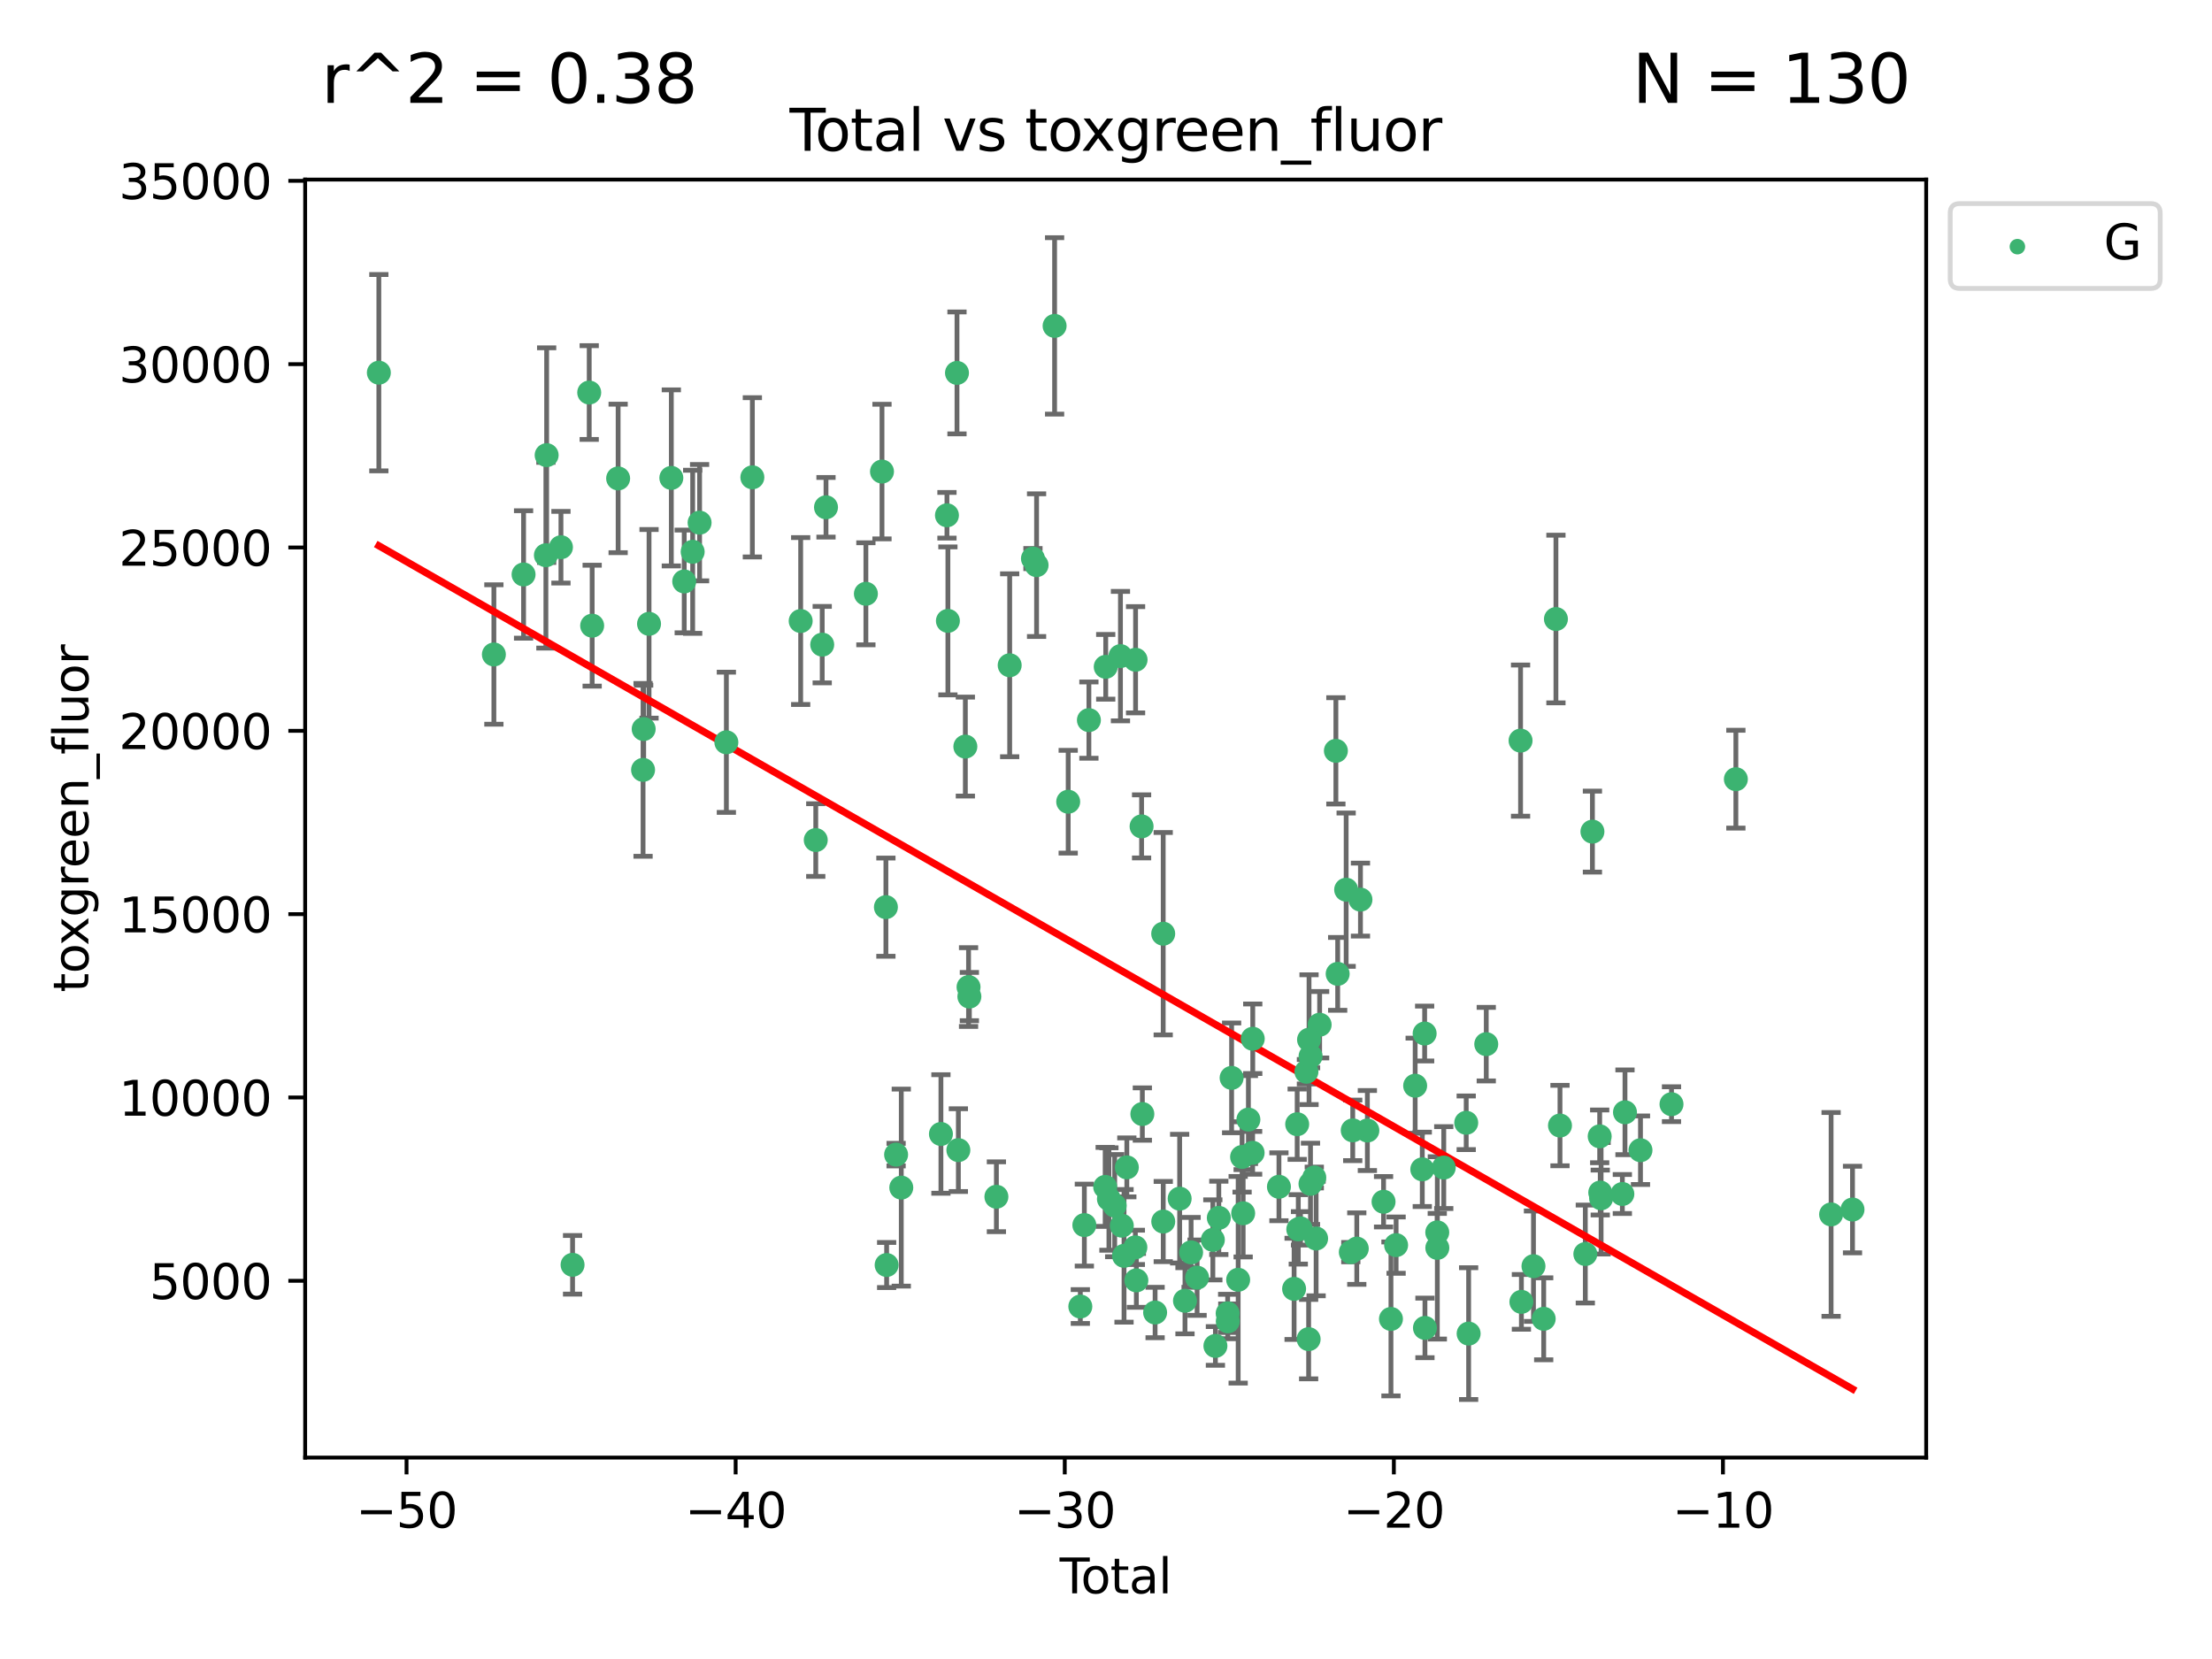 <?xml version="1.0" encoding="utf-8" standalone="no"?>
<!DOCTYPE svg PUBLIC "-//W3C//DTD SVG 1.1//EN"
  "http://www.w3.org/Graphics/SVG/1.1/DTD/svg11.dtd">
<svg xmlns:xlink="http://www.w3.org/1999/xlink" width="460.8pt" height="345.6pt" viewBox="0 0 460.8 345.6" xmlns="http://www.w3.org/2000/svg" version="1.1">
 <defs>
  <style type="text/css">*{stroke-linejoin: round; stroke-linecap: butt}</style>
 </defs>
 <g id="figure_1">
  <g id="patch_1">
   <path d="M 0 345.6 
L 460.8 345.6 
L 460.8 0 
L 0 0 
z
" style="fill: #ffffff"/>
  </g>
  <g id="axes_1">
   <g id="patch_2">
    <path d="M 63.571 303.64 
L 401.26 303.64 
L 401.26 37.411 
L 63.571 37.411 
z
" style="fill: #ffffff"/>
   </g>
   <g id="PathCollection_1">
    <defs>
     <path id="mdf53b21a4d" d="M 0 1.118 
C 0.297 1.118 0.581 1 0.791 0.791 
C 1 0.581 1.118 0.297 1.118 0 
C 1.118 -0.297 1 -0.581 0.791 -0.791 
C 0.581 -1 0.297 -1.118 0 -1.118 
C -0.297 -1.118 -0.581 -1 -0.791 -0.791 
C -1 -0.581 -1.118 -0.297 -1.118 0 
C -1.118 0.297 -1 0.581 -0.791 0.791 
C -0.581 1 -0.297 1.118 0 1.118 
z
" style="stroke: #3cb371"/>
    </defs>
    <g clip-path="url(#p396156fd60)">
     <use xlink:href="#mdf53b21a4d" x="78.921" y="77.637" style="fill: #3cb371; stroke: #3cb371"/>
     <use xlink:href="#mdf53b21a4d" x="102.885" y="136.339" style="fill: #3cb371; stroke: #3cb371"/>
     <use xlink:href="#mdf53b21a4d" x="109.069" y="119.671" style="fill: #3cb371; stroke: #3cb371"/>
     <use xlink:href="#mdf53b21a4d" x="113.72" y="115.667" style="fill: #3cb371; stroke: #3cb371"/>
     <use xlink:href="#mdf53b21a4d" x="113.877" y="94.816" style="fill: #3cb371; stroke: #3cb371"/>
     <use xlink:href="#mdf53b21a4d" x="116.857" y="113.998" style="fill: #3cb371; stroke: #3cb371"/>
     <use xlink:href="#mdf53b21a4d" x="119.276" y="263.483" style="fill: #3cb371; stroke: #3cb371"/>
     <use xlink:href="#mdf53b21a4d" x="122.744" y="81.775" style="fill: #3cb371; stroke: #3cb371"/>
     <use xlink:href="#mdf53b21a4d" x="123.358" y="130.339" style="fill: #3cb371; stroke: #3cb371"/>
     <use xlink:href="#mdf53b21a4d" x="128.77" y="99.665" style="fill: #3cb371; stroke: #3cb371"/>
     <use xlink:href="#mdf53b21a4d" x="133.962" y="160.379" style="fill: #3cb371; stroke: #3cb371"/>
     <use xlink:href="#mdf53b21a4d" x="134.089" y="151.871" style="fill: #3cb371; stroke: #3cb371"/>
     <use xlink:href="#mdf53b21a4d" x="135.207" y="129.955" style="fill: #3cb371; stroke: #3cb371"/>
     <use xlink:href="#mdf53b21a4d" x="139.85" y="99.554" style="fill: #3cb371; stroke: #3cb371"/>
     <use xlink:href="#mdf53b21a4d" x="142.537" y="121.127" style="fill: #3cb371; stroke: #3cb371"/>
     <use xlink:href="#mdf53b21a4d" x="144.296" y="114.948" style="fill: #3cb371; stroke: #3cb371"/>
     <use xlink:href="#mdf53b21a4d" x="145.738" y="108.881" style="fill: #3cb371; stroke: #3cb371"/>
     <use xlink:href="#mdf53b21a4d" x="151.315" y="154.633" style="fill: #3cb371; stroke: #3cb371"/>
     <use xlink:href="#mdf53b21a4d" x="156.73" y="99.435" style="fill: #3cb371; stroke: #3cb371"/>
     <use xlink:href="#mdf53b21a4d" x="166.795" y="129.37" style="fill: #3cb371; stroke: #3cb371"/>
     <use xlink:href="#mdf53b21a4d" x="169.937" y="174.997" style="fill: #3cb371; stroke: #3cb371"/>
     <use xlink:href="#mdf53b21a4d" x="171.282" y="134.29" style="fill: #3cb371; stroke: #3cb371"/>
     <use xlink:href="#mdf53b21a4d" x="172.07" y="105.678" style="fill: #3cb371; stroke: #3cb371"/>
     <use xlink:href="#mdf53b21a4d" x="180.381" y="123.698" style="fill: #3cb371; stroke: #3cb371"/>
     <use xlink:href="#mdf53b21a4d" x="183.735" y="98.236" style="fill: #3cb371; stroke: #3cb371"/>
     <use xlink:href="#mdf53b21a4d" x="184.55" y="188.975" style="fill: #3cb371; stroke: #3cb371"/>
     <use xlink:href="#mdf53b21a4d" x="184.703" y="263.526" style="fill: #3cb371; stroke: #3cb371"/>
     <use xlink:href="#mdf53b21a4d" x="186.675" y="240.532" style="fill: #3cb371; stroke: #3cb371"/>
     <use xlink:href="#mdf53b21a4d" x="187.753" y="247.401" style="fill: #3cb371; stroke: #3cb371"/>
     <use xlink:href="#mdf53b21a4d" x="196.013" y="236.229" style="fill: #3cb371; stroke: #3cb371"/>
     <use xlink:href="#mdf53b21a4d" x="197.268" y="107.345" style="fill: #3cb371; stroke: #3cb371"/>
     <use xlink:href="#mdf53b21a4d" x="197.466" y="129.34" style="fill: #3cb371; stroke: #3cb371"/>
     <use xlink:href="#mdf53b21a4d" x="199.357" y="77.684" style="fill: #3cb371; stroke: #3cb371"/>
     <use xlink:href="#mdf53b21a4d" x="199.645" y="239.59" style="fill: #3cb371; stroke: #3cb371"/>
     <use xlink:href="#mdf53b21a4d" x="201.101" y="155.528" style="fill: #3cb371; stroke: #3cb371"/>
     <use xlink:href="#mdf53b21a4d" x="201.768" y="205.625" style="fill: #3cb371; stroke: #3cb371"/>
     <use xlink:href="#mdf53b21a4d" x="201.94" y="207.601" style="fill: #3cb371; stroke: #3cb371"/>
     <use xlink:href="#mdf53b21a4d" x="207.568" y="249.304" style="fill: #3cb371; stroke: #3cb371"/>
     <use xlink:href="#mdf53b21a4d" x="210.335" y="138.587" style="fill: #3cb371; stroke: #3cb371"/>
     <use xlink:href="#mdf53b21a4d" x="215.183" y="116.36" style="fill: #3cb371; stroke: #3cb371"/>
     <use xlink:href="#mdf53b21a4d" x="215.938" y="117.731" style="fill: #3cb371; stroke: #3cb371"/>
     <use xlink:href="#mdf53b21a4d" x="219.693" y="67.891" style="fill: #3cb371; stroke: #3cb371"/>
     <use xlink:href="#mdf53b21a4d" x="222.525" y="167.014" style="fill: #3cb371; stroke: #3cb371"/>
     <use xlink:href="#mdf53b21a4d" x="225.052" y="272.174" style="fill: #3cb371; stroke: #3cb371"/>
     <use xlink:href="#mdf53b21a4d" x="225.889" y="255.209" style="fill: #3cb371; stroke: #3cb371"/>
     <use xlink:href="#mdf53b21a4d" x="226.838" y="150.014" style="fill: #3cb371; stroke: #3cb371"/>
     <use xlink:href="#mdf53b21a4d" x="230.231" y="247.251" style="fill: #3cb371; stroke: #3cb371"/>
     <use xlink:href="#mdf53b21a4d" x="230.343" y="138.91" style="fill: #3cb371; stroke: #3cb371"/>
     <use xlink:href="#mdf53b21a4d" x="231.01" y="249.775" style="fill: #3cb371; stroke: #3cb371"/>
     <use xlink:href="#mdf53b21a4d" x="232.208" y="251.153" style="fill: #3cb371; stroke: #3cb371"/>
     <use xlink:href="#mdf53b21a4d" x="233.412" y="136.68" style="fill: #3cb371; stroke: #3cb371"/>
     <use xlink:href="#mdf53b21a4d" x="233.692" y="255.333" style="fill: #3cb371; stroke: #3cb371"/>
     <use xlink:href="#mdf53b21a4d" x="234.156" y="261.613" style="fill: #3cb371; stroke: #3cb371"/>
     <use xlink:href="#mdf53b21a4d" x="234.739" y="243.187" style="fill: #3cb371; stroke: #3cb371"/>
     <use xlink:href="#mdf53b21a4d" x="236.517" y="259.844" style="fill: #3cb371; stroke: #3cb371"/>
     <use xlink:href="#mdf53b21a4d" x="236.561" y="137.439" style="fill: #3cb371; stroke: #3cb371"/>
     <use xlink:href="#mdf53b21a4d" x="236.725" y="266.727" style="fill: #3cb371; stroke: #3cb371"/>
     <use xlink:href="#mdf53b21a4d" x="237.813" y="172.152" style="fill: #3cb371; stroke: #3cb371"/>
     <use xlink:href="#mdf53b21a4d" x="237.972" y="232.072" style="fill: #3cb371; stroke: #3cb371"/>
     <use xlink:href="#mdf53b21a4d" x="240.631" y="273.418" style="fill: #3cb371; stroke: #3cb371"/>
     <use xlink:href="#mdf53b21a4d" x="242.317" y="194.509" style="fill: #3cb371; stroke: #3cb371"/>
     <use xlink:href="#mdf53b21a4d" x="242.327" y="254.47" style="fill: #3cb371; stroke: #3cb371"/>
     <use xlink:href="#mdf53b21a4d" x="245.743" y="249.704" style="fill: #3cb371; stroke: #3cb371"/>
     <use xlink:href="#mdf53b21a4d" x="246.854" y="270.974" style="fill: #3cb371; stroke: #3cb371"/>
     <use xlink:href="#mdf53b21a4d" x="248.127" y="260.89" style="fill: #3cb371; stroke: #3cb371"/>
     <use xlink:href="#mdf53b21a4d" x="249.377" y="266.161" style="fill: #3cb371; stroke: #3cb371"/>
     <use xlink:href="#mdf53b21a4d" x="252.658" y="258.283" style="fill: #3cb371; stroke: #3cb371"/>
     <use xlink:href="#mdf53b21a4d" x="253.193" y="280.382" style="fill: #3cb371; stroke: #3cb371"/>
     <use xlink:href="#mdf53b21a4d" x="253.901" y="253.703" style="fill: #3cb371; stroke: #3cb371"/>
     <use xlink:href="#mdf53b21a4d" x="255.744" y="273.599" style="fill: #3cb371; stroke: #3cb371"/>
     <use xlink:href="#mdf53b21a4d" x="255.773" y="275.258" style="fill: #3cb371; stroke: #3cb371"/>
     <use xlink:href="#mdf53b21a4d" x="256.568" y="224.539" style="fill: #3cb371; stroke: #3cb371"/>
     <use xlink:href="#mdf53b21a4d" x="257.932" y="266.601" style="fill: #3cb371; stroke: #3cb371"/>
     <use xlink:href="#mdf53b21a4d" x="258.75" y="241.013" style="fill: #3cb371; stroke: #3cb371"/>
     <use xlink:href="#mdf53b21a4d" x="258.973" y="252.748" style="fill: #3cb371; stroke: #3cb371"/>
     <use xlink:href="#mdf53b21a4d" x="260.065" y="233.229" style="fill: #3cb371; stroke: #3cb371"/>
     <use xlink:href="#mdf53b21a4d" x="260.945" y="240.154" style="fill: #3cb371; stroke: #3cb371"/>
     <use xlink:href="#mdf53b21a4d" x="260.971" y="216.393" style="fill: #3cb371; stroke: #3cb371"/>
     <use xlink:href="#mdf53b21a4d" x="266.427" y="247.227" style="fill: #3cb371; stroke: #3cb371"/>
     <use xlink:href="#mdf53b21a4d" x="269.585" y="268.491" style="fill: #3cb371; stroke: #3cb371"/>
     <use xlink:href="#mdf53b21a4d" x="270.227" y="234.193" style="fill: #3cb371; stroke: #3cb371"/>
     <use xlink:href="#mdf53b21a4d" x="270.457" y="256.1" style="fill: #3cb371; stroke: #3cb371"/>
     <use xlink:href="#mdf53b21a4d" x="270.919" y="255.89" style="fill: #3cb371; stroke: #3cb371"/>
     <use xlink:href="#mdf53b21a4d" x="272.153" y="223.264" style="fill: #3cb371; stroke: #3cb371"/>
     <use xlink:href="#mdf53b21a4d" x="272.614" y="278.966" style="fill: #3cb371; stroke: #3cb371"/>
     <use xlink:href="#mdf53b21a4d" x="272.697" y="216.586" style="fill: #3cb371; stroke: #3cb371"/>
     <use xlink:href="#mdf53b21a4d" x="272.999" y="246.61" style="fill: #3cb371; stroke: #3cb371"/>
     <use xlink:href="#mdf53b21a4d" x="273.016" y="220.032" style="fill: #3cb371; stroke: #3cb371"/>
     <use xlink:href="#mdf53b21a4d" x="273.79" y="245.3" style="fill: #3cb371; stroke: #3cb371"/>
     <use xlink:href="#mdf53b21a4d" x="274.171" y="258.004" style="fill: #3cb371; stroke: #3cb371"/>
     <use xlink:href="#mdf53b21a4d" x="274.905" y="213.468" style="fill: #3cb371; stroke: #3cb371"/>
     <use xlink:href="#mdf53b21a4d" x="278.29" y="156.412" style="fill: #3cb371; stroke: #3cb371"/>
     <use xlink:href="#mdf53b21a4d" x="278.662" y="202.873" style="fill: #3cb371; stroke: #3cb371"/>
     <use xlink:href="#mdf53b21a4d" x="280.428" y="185.337" style="fill: #3cb371; stroke: #3cb371"/>
     <use xlink:href="#mdf53b21a4d" x="281.399" y="260.843" style="fill: #3cb371; stroke: #3cb371"/>
     <use xlink:href="#mdf53b21a4d" x="281.797" y="235.474" style="fill: #3cb371; stroke: #3cb371"/>
     <use xlink:href="#mdf53b21a4d" x="282.643" y="260.105" style="fill: #3cb371; stroke: #3cb371"/>
     <use xlink:href="#mdf53b21a4d" x="283.409" y="187.406" style="fill: #3cb371; stroke: #3cb371"/>
     <use xlink:href="#mdf53b21a4d" x="284.849" y="235.508" style="fill: #3cb371; stroke: #3cb371"/>
     <use xlink:href="#mdf53b21a4d" x="288.22" y="250.346" style="fill: #3cb371; stroke: #3cb371"/>
     <use xlink:href="#mdf53b21a4d" x="289.761" y="274.758" style="fill: #3cb371; stroke: #3cb371"/>
     <use xlink:href="#mdf53b21a4d" x="290.835" y="259.385" style="fill: #3cb371; stroke: #3cb371"/>
     <use xlink:href="#mdf53b21a4d" x="294.803" y="226.173" style="fill: #3cb371; stroke: #3cb371"/>
     <use xlink:href="#mdf53b21a4d" x="296.286" y="243.594" style="fill: #3cb371; stroke: #3cb371"/>
     <use xlink:href="#mdf53b21a4d" x="296.779" y="215.305" style="fill: #3cb371; stroke: #3cb371"/>
     <use xlink:href="#mdf53b21a4d" x="296.843" y="276.626" style="fill: #3cb371; stroke: #3cb371"/>
     <use xlink:href="#mdf53b21a4d" x="299.408" y="256.726" style="fill: #3cb371; stroke: #3cb371"/>
     <use xlink:href="#mdf53b21a4d" x="299.422" y="259.958" style="fill: #3cb371; stroke: #3cb371"/>
     <use xlink:href="#mdf53b21a4d" x="300.76" y="243.228" style="fill: #3cb371; stroke: #3cb371"/>
     <use xlink:href="#mdf53b21a4d" x="305.44" y="233.895" style="fill: #3cb371; stroke: #3cb371"/>
     <use xlink:href="#mdf53b21a4d" x="305.943" y="277.814" style="fill: #3cb371; stroke: #3cb371"/>
     <use xlink:href="#mdf53b21a4d" x="309.615" y="217.516" style="fill: #3cb371; stroke: #3cb371"/>
     <use xlink:href="#mdf53b21a4d" x="316.761" y="154.282" style="fill: #3cb371; stroke: #3cb371"/>
     <use xlink:href="#mdf53b21a4d" x="316.935" y="271.201" style="fill: #3cb371; stroke: #3cb371"/>
     <use xlink:href="#mdf53b21a4d" x="319.451" y="263.769" style="fill: #3cb371; stroke: #3cb371"/>
     <use xlink:href="#mdf53b21a4d" x="321.58" y="274.731" style="fill: #3cb371; stroke: #3cb371"/>
     <use xlink:href="#mdf53b21a4d" x="324.129" y="128.954" style="fill: #3cb371; stroke: #3cb371"/>
     <use xlink:href="#mdf53b21a4d" x="324.974" y="234.471" style="fill: #3cb371; stroke: #3cb371"/>
     <use xlink:href="#mdf53b21a4d" x="330.252" y="261.236" style="fill: #3cb371; stroke: #3cb371"/>
     <use xlink:href="#mdf53b21a4d" x="331.732" y="173.241" style="fill: #3cb371; stroke: #3cb371"/>
     <use xlink:href="#mdf53b21a4d" x="333.244" y="236.721" style="fill: #3cb371; stroke: #3cb371"/>
     <use xlink:href="#mdf53b21a4d" x="333.361" y="248.427" style="fill: #3cb371; stroke: #3cb371"/>
     <use xlink:href="#mdf53b21a4d" x="333.54" y="249.625" style="fill: #3cb371; stroke: #3cb371"/>
     <use xlink:href="#mdf53b21a4d" x="337.966" y="248.733" style="fill: #3cb371; stroke: #3cb371"/>
     <use xlink:href="#mdf53b21a4d" x="338.514" y="231.71" style="fill: #3cb371; stroke: #3cb371"/>
     <use xlink:href="#mdf53b21a4d" x="341.743" y="239.611" style="fill: #3cb371; stroke: #3cb371"/>
     <use xlink:href="#mdf53b21a4d" x="348.204" y="230.024" style="fill: #3cb371; stroke: #3cb371"/>
     <use xlink:href="#mdf53b21a4d" x="361.613" y="162.319" style="fill: #3cb371; stroke: #3cb371"/>
     <use xlink:href="#mdf53b21a4d" x="381.453" y="252.985" style="fill: #3cb371; stroke: #3cb371"/>
     <use xlink:href="#mdf53b21a4d" x="385.911" y="251.967" style="fill: #3cb371; stroke: #3cb371"/>
    </g>
   </g>
   <g id="matplotlib.axis_1">
    <g id="xtick_1">
     <g id="line2d_1">
      <defs>
       <path id="m48b1be7ffd" d="M 0 0 
L 0 3.5 
" style="stroke: #000000; stroke-width: 0.8"/>
      </defs>
      <g>
       <use xlink:href="#m48b1be7ffd" x="84.691" y="303.64" style="stroke: #000000; stroke-width: 0.8"/>
      </g>
     </g>
     <g id="text_1">
      <!-- −50 -->
      <g transform="translate(74.138 318.238)scale(0.1 -0.1)">
       <defs>
        <path id="DejaVuSans-2212" d="M 678 2272 
L 4684 2272 
L 4684 1741 
L 678 1741 
L 678 2272 
z
" transform="scale(0.016)"/>
        <path id="DejaVuSans-35" d="M 691 4666 
L 3169 4666 
L 3169 4134 
L 1269 4134 
L 1269 2991 
Q 1406 3038 1543 3061 
Q 1681 3084 1819 3084 
Q 2600 3084 3056 2656 
Q 3513 2228 3513 1497 
Q 3513 744 3044 326 
Q 2575 -91 1722 -91 
Q 1428 -91 1123 -41 
Q 819 9 494 109 
L 494 744 
Q 775 591 1075 516 
Q 1375 441 1709 441 
Q 2250 441 2565 725 
Q 2881 1009 2881 1497 
Q 2881 1984 2565 2268 
Q 2250 2553 1709 2553 
Q 1456 2553 1204 2497 
Q 953 2441 691 2322 
L 691 4666 
z
" transform="scale(0.016)"/>
        <path id="DejaVuSans-30" d="M 2034 4250 
Q 1547 4250 1301 3770 
Q 1056 3291 1056 2328 
Q 1056 1369 1301 889 
Q 1547 409 2034 409 
Q 2525 409 2770 889 
Q 3016 1369 3016 2328 
Q 3016 3291 2770 3770 
Q 2525 4250 2034 4250 
z
M 2034 4750 
Q 2819 4750 3233 4129 
Q 3647 3509 3647 2328 
Q 3647 1150 3233 529 
Q 2819 -91 2034 -91 
Q 1250 -91 836 529 
Q 422 1150 422 2328 
Q 422 3509 836 4129 
Q 1250 4750 2034 4750 
z
" transform="scale(0.016)"/>
       </defs>
       <use xlink:href="#DejaVuSans-2212"/>
       <use xlink:href="#DejaVuSans-35" x="83.789"/>
       <use xlink:href="#DejaVuSans-30" x="147.412"/>
      </g>
     </g>
    </g>
    <g id="xtick_2">
     <g id="line2d_2">
      <g>
       <use xlink:href="#m48b1be7ffd" x="153.249" y="303.64" style="stroke: #000000; stroke-width: 0.8"/>
      </g>
     </g>
     <g id="text_2">
      <!-- −40 -->
      <g transform="translate(142.697 318.238)scale(0.1 -0.1)">
       <defs>
        <path id="DejaVuSans-34" d="M 2419 4116 
L 825 1625 
L 2419 1625 
L 2419 4116 
z
M 2253 4666 
L 3047 4666 
L 3047 1625 
L 3713 1625 
L 3713 1100 
L 3047 1100 
L 3047 0 
L 2419 0 
L 2419 1100 
L 313 1100 
L 313 1709 
L 2253 4666 
z
" transform="scale(0.016)"/>
       </defs>
       <use xlink:href="#DejaVuSans-2212"/>
       <use xlink:href="#DejaVuSans-34" x="83.789"/>
       <use xlink:href="#DejaVuSans-30" x="147.412"/>
      </g>
     </g>
    </g>
    <g id="xtick_3">
     <g id="line2d_3">
      <g>
       <use xlink:href="#m48b1be7ffd" x="221.808" y="303.64" style="stroke: #000000; stroke-width: 0.8"/>
      </g>
     </g>
     <g id="text_3">
      <!-- −30 -->
      <g transform="translate(211.256 318.238)scale(0.1 -0.1)">
       <defs>
        <path id="DejaVuSans-33" d="M 2597 2516 
Q 3050 2419 3304 2112 
Q 3559 1806 3559 1356 
Q 3559 666 3084 287 
Q 2609 -91 1734 -91 
Q 1441 -91 1130 -33 
Q 819 25 488 141 
L 488 750 
Q 750 597 1062 519 
Q 1375 441 1716 441 
Q 2309 441 2620 675 
Q 2931 909 2931 1356 
Q 2931 1769 2642 2001 
Q 2353 2234 1838 2234 
L 1294 2234 
L 1294 2753 
L 1863 2753 
Q 2328 2753 2575 2939 
Q 2822 3125 2822 3475 
Q 2822 3834 2567 4026 
Q 2313 4219 1838 4219 
Q 1578 4219 1281 4162 
Q 984 4106 628 3988 
L 628 4550 
Q 988 4650 1302 4700 
Q 1616 4750 1894 4750 
Q 2613 4750 3031 4423 
Q 3450 4097 3450 3541 
Q 3450 3153 3228 2886 
Q 3006 2619 2597 2516 
z
" transform="scale(0.016)"/>
       </defs>
       <use xlink:href="#DejaVuSans-2212"/>
       <use xlink:href="#DejaVuSans-33" x="83.789"/>
       <use xlink:href="#DejaVuSans-30" x="147.412"/>
      </g>
     </g>
    </g>
    <g id="xtick_4">
     <g id="line2d_4">
      <g>
       <use xlink:href="#m48b1be7ffd" x="290.367" y="303.64" style="stroke: #000000; stroke-width: 0.8"/>
      </g>
     </g>
     <g id="text_4">
      <!-- −20 -->
      <g transform="translate(279.815 318.238)scale(0.1 -0.1)">
       <defs>
        <path id="DejaVuSans-32" d="M 1228 531 
L 3431 531 
L 3431 0 
L 469 0 
L 469 531 
Q 828 903 1448 1529 
Q 2069 2156 2228 2338 
Q 2531 2678 2651 2914 
Q 2772 3150 2772 3378 
Q 2772 3750 2511 3984 
Q 2250 4219 1831 4219 
Q 1534 4219 1204 4116 
Q 875 4013 500 3803 
L 500 4441 
Q 881 4594 1212 4672 
Q 1544 4750 1819 4750 
Q 2544 4750 2975 4387 
Q 3406 4025 3406 3419 
Q 3406 3131 3298 2873 
Q 3191 2616 2906 2266 
Q 2828 2175 2409 1742 
Q 1991 1309 1228 531 
z
" transform="scale(0.016)"/>
       </defs>
       <use xlink:href="#DejaVuSans-2212"/>
       <use xlink:href="#DejaVuSans-32" x="83.789"/>
       <use xlink:href="#DejaVuSans-30" x="147.412"/>
      </g>
     </g>
    </g>
    <g id="xtick_5">
     <g id="line2d_5">
      <g>
       <use xlink:href="#m48b1be7ffd" x="358.926" y="303.64" style="stroke: #000000; stroke-width: 0.8"/>
      </g>
     </g>
     <g id="text_5">
      <!-- −10 -->
      <g transform="translate(348.373 318.238)scale(0.1 -0.1)">
       <defs>
        <path id="DejaVuSans-31" d="M 794 531 
L 1825 531 
L 1825 4091 
L 703 3866 
L 703 4441 
L 1819 4666 
L 2450 4666 
L 2450 531 
L 3481 531 
L 3481 0 
L 794 0 
L 794 531 
z
" transform="scale(0.016)"/>
       </defs>
       <use xlink:href="#DejaVuSans-2212"/>
       <use xlink:href="#DejaVuSans-31" x="83.789"/>
       <use xlink:href="#DejaVuSans-30" x="147.412"/>
      </g>
     </g>
    </g>
    <g id="text_6">
     <!-- Total -->
     <g transform="translate(220.739 331.917)scale(0.1 -0.1)">
      <defs>
       <path id="DejaVuSans-54" d="M -19 4666 
L 3928 4666 
L 3928 4134 
L 2272 4134 
L 2272 0 
L 1638 0 
L 1638 4134 
L -19 4134 
L -19 4666 
z
" transform="scale(0.016)"/>
       <path id="DejaVuSans-6f" d="M 1959 3097 
Q 1497 3097 1228 2736 
Q 959 2375 959 1747 
Q 959 1119 1226 758 
Q 1494 397 1959 397 
Q 2419 397 2687 759 
Q 2956 1122 2956 1747 
Q 2956 2369 2687 2733 
Q 2419 3097 1959 3097 
z
M 1959 3584 
Q 2709 3584 3137 3096 
Q 3566 2609 3566 1747 
Q 3566 888 3137 398 
Q 2709 -91 1959 -91 
Q 1206 -91 779 398 
Q 353 888 353 1747 
Q 353 2609 779 3096 
Q 1206 3584 1959 3584 
z
" transform="scale(0.016)"/>
       <path id="DejaVuSans-74" d="M 1172 4494 
L 1172 3500 
L 2356 3500 
L 2356 3053 
L 1172 3053 
L 1172 1153 
Q 1172 725 1289 603 
Q 1406 481 1766 481 
L 2356 481 
L 2356 0 
L 1766 0 
Q 1100 0 847 248 
Q 594 497 594 1153 
L 594 3053 
L 172 3053 
L 172 3500 
L 594 3500 
L 594 4494 
L 1172 4494 
z
" transform="scale(0.016)"/>
       <path id="DejaVuSans-61" d="M 2194 1759 
Q 1497 1759 1228 1600 
Q 959 1441 959 1056 
Q 959 750 1161 570 
Q 1363 391 1709 391 
Q 2188 391 2477 730 
Q 2766 1069 2766 1631 
L 2766 1759 
L 2194 1759 
z
M 3341 1997 
L 3341 0 
L 2766 0 
L 2766 531 
Q 2569 213 2275 61 
Q 1981 -91 1556 -91 
Q 1019 -91 701 211 
Q 384 513 384 1019 
Q 384 1609 779 1909 
Q 1175 2209 1959 2209 
L 2766 2209 
L 2766 2266 
Q 2766 2663 2505 2880 
Q 2244 3097 1772 3097 
Q 1472 3097 1187 3025 
Q 903 2953 641 2809 
L 641 3341 
Q 956 3463 1253 3523 
Q 1550 3584 1831 3584 
Q 2591 3584 2966 3190 
Q 3341 2797 3341 1997 
z
" transform="scale(0.016)"/>
       <path id="DejaVuSans-6c" d="M 603 4863 
L 1178 4863 
L 1178 0 
L 603 0 
L 603 4863 
z
" transform="scale(0.016)"/>
      </defs>
      <use xlink:href="#DejaVuSans-54"/>
      <use xlink:href="#DejaVuSans-6f" x="44.084"/>
      <use xlink:href="#DejaVuSans-74" x="105.266"/>
      <use xlink:href="#DejaVuSans-61" x="144.475"/>
      <use xlink:href="#DejaVuSans-6c" x="205.754"/>
     </g>
    </g>
   </g>
   <g id="matplotlib.axis_2">
    <g id="ytick_1">
     <g id="line2d_6">
      <defs>
       <path id="m9ce23fa788" d="M 0 0 
L -3.5 0 
" style="stroke: #000000; stroke-width: 0.8"/>
      </defs>
      <g>
       <use xlink:href="#m9ce23fa788" x="63.571" y="266.812" style="stroke: #000000; stroke-width: 0.8"/>
      </g>
     </g>
     <g id="text_7">
      <!-- 5000 -->
      <g transform="translate(31.121 270.612)scale(0.1 -0.1)">
       <use xlink:href="#DejaVuSans-35"/>
       <use xlink:href="#DejaVuSans-30" x="63.623"/>
       <use xlink:href="#DejaVuSans-30" x="127.246"/>
       <use xlink:href="#DejaVuSans-30" x="190.869"/>
      </g>
     </g>
    </g>
    <g id="ytick_2">
     <g id="line2d_7">
      <g>
       <use xlink:href="#m9ce23fa788" x="63.571" y="228.621" style="stroke: #000000; stroke-width: 0.8"/>
      </g>
     </g>
     <g id="text_8">
      <!-- 10000 -->
      <g transform="translate(24.759 232.42)scale(0.1 -0.1)">
       <use xlink:href="#DejaVuSans-31"/>
       <use xlink:href="#DejaVuSans-30" x="63.623"/>
       <use xlink:href="#DejaVuSans-30" x="127.246"/>
       <use xlink:href="#DejaVuSans-30" x="190.869"/>
       <use xlink:href="#DejaVuSans-30" x="254.492"/>
      </g>
     </g>
    </g>
    <g id="ytick_3">
     <g id="line2d_8">
      <g>
       <use xlink:href="#m9ce23fa788" x="63.571" y="190.43" style="stroke: #000000; stroke-width: 0.8"/>
      </g>
     </g>
     <g id="text_9">
      <!-- 15000 -->
      <g transform="translate(24.759 194.229)scale(0.1 -0.1)">
       <use xlink:href="#DejaVuSans-31"/>
       <use xlink:href="#DejaVuSans-35" x="63.623"/>
       <use xlink:href="#DejaVuSans-30" x="127.246"/>
       <use xlink:href="#DejaVuSans-30" x="190.869"/>
       <use xlink:href="#DejaVuSans-30" x="254.492"/>
      </g>
     </g>
    </g>
    <g id="ytick_4">
     <g id="line2d_9">
      <g>
       <use xlink:href="#m9ce23fa788" x="63.571" y="152.239" style="stroke: #000000; stroke-width: 0.8"/>
      </g>
     </g>
     <g id="text_10">
      <!-- 20000 -->
      <g transform="translate(24.759 156.038)scale(0.1 -0.1)">
       <use xlink:href="#DejaVuSans-32"/>
       <use xlink:href="#DejaVuSans-30" x="63.623"/>
       <use xlink:href="#DejaVuSans-30" x="127.246"/>
       <use xlink:href="#DejaVuSans-30" x="190.869"/>
       <use xlink:href="#DejaVuSans-30" x="254.492"/>
      </g>
     </g>
    </g>
    <g id="ytick_5">
     <g id="line2d_10">
      <g>
       <use xlink:href="#m9ce23fa788" x="63.571" y="114.048" style="stroke: #000000; stroke-width: 0.8"/>
      </g>
     </g>
     <g id="text_11">
      <!-- 25000 -->
      <g transform="translate(24.759 117.847)scale(0.1 -0.1)">
       <use xlink:href="#DejaVuSans-32"/>
       <use xlink:href="#DejaVuSans-35" x="63.623"/>
       <use xlink:href="#DejaVuSans-30" x="127.246"/>
       <use xlink:href="#DejaVuSans-30" x="190.869"/>
       <use xlink:href="#DejaVuSans-30" x="254.492"/>
      </g>
     </g>
    </g>
    <g id="ytick_6">
     <g id="line2d_11">
      <g>
       <use xlink:href="#m9ce23fa788" x="63.571" y="75.857" style="stroke: #000000; stroke-width: 0.8"/>
      </g>
     </g>
     <g id="text_12">
      <!-- 30000 -->
      <g transform="translate(24.759 79.656)scale(0.1 -0.1)">
       <use xlink:href="#DejaVuSans-33"/>
       <use xlink:href="#DejaVuSans-30" x="63.623"/>
       <use xlink:href="#DejaVuSans-30" x="127.246"/>
       <use xlink:href="#DejaVuSans-30" x="190.869"/>
       <use xlink:href="#DejaVuSans-30" x="254.492"/>
      </g>
     </g>
    </g>
    <g id="ytick_7">
     <g id="line2d_12">
      <g>
       <use xlink:href="#m9ce23fa788" x="63.571" y="37.665" style="stroke: #000000; stroke-width: 0.8"/>
      </g>
     </g>
     <g id="text_13">
      <!-- 35000 -->
      <g transform="translate(24.759 41.465)scale(0.1 -0.1)">
       <use xlink:href="#DejaVuSans-33"/>
       <use xlink:href="#DejaVuSans-35" x="63.623"/>
       <use xlink:href="#DejaVuSans-30" x="127.246"/>
       <use xlink:href="#DejaVuSans-30" x="190.869"/>
       <use xlink:href="#DejaVuSans-30" x="254.492"/>
      </g>
     </g>
    </g>
    <g id="text_14">
     <!-- toxgreen_fluor -->
     <g transform="translate(18.401 206.72)rotate(-90)scale(0.1 -0.1)">
      <defs>
       <path id="DejaVuSans-78" d="M 3513 3500 
L 2247 1797 
L 3578 0 
L 2900 0 
L 1881 1375 
L 863 0 
L 184 0 
L 1544 1831 
L 300 3500 
L 978 3500 
L 1906 2253 
L 2834 3500 
L 3513 3500 
z
" transform="scale(0.016)"/>
       <path id="DejaVuSans-67" d="M 2906 1791 
Q 2906 2416 2648 2759 
Q 2391 3103 1925 3103 
Q 1463 3103 1205 2759 
Q 947 2416 947 1791 
Q 947 1169 1205 825 
Q 1463 481 1925 481 
Q 2391 481 2648 825 
Q 2906 1169 2906 1791 
z
M 3481 434 
Q 3481 -459 3084 -895 
Q 2688 -1331 1869 -1331 
Q 1566 -1331 1297 -1286 
Q 1028 -1241 775 -1147 
L 775 -588 
Q 1028 -725 1275 -790 
Q 1522 -856 1778 -856 
Q 2344 -856 2625 -561 
Q 2906 -266 2906 331 
L 2906 616 
Q 2728 306 2450 153 
Q 2172 0 1784 0 
Q 1141 0 747 490 
Q 353 981 353 1791 
Q 353 2603 747 3093 
Q 1141 3584 1784 3584 
Q 2172 3584 2450 3431 
Q 2728 3278 2906 2969 
L 2906 3500 
L 3481 3500 
L 3481 434 
z
" transform="scale(0.016)"/>
       <path id="DejaVuSans-72" d="M 2631 2963 
Q 2534 3019 2420 3045 
Q 2306 3072 2169 3072 
Q 1681 3072 1420 2755 
Q 1159 2438 1159 1844 
L 1159 0 
L 581 0 
L 581 3500 
L 1159 3500 
L 1159 2956 
Q 1341 3275 1631 3429 
Q 1922 3584 2338 3584 
Q 2397 3584 2469 3576 
Q 2541 3569 2628 3553 
L 2631 2963 
z
" transform="scale(0.016)"/>
       <path id="DejaVuSans-65" d="M 3597 1894 
L 3597 1613 
L 953 1613 
Q 991 1019 1311 708 
Q 1631 397 2203 397 
Q 2534 397 2845 478 
Q 3156 559 3463 722 
L 3463 178 
Q 3153 47 2828 -22 
Q 2503 -91 2169 -91 
Q 1331 -91 842 396 
Q 353 884 353 1716 
Q 353 2575 817 3079 
Q 1281 3584 2069 3584 
Q 2775 3584 3186 3129 
Q 3597 2675 3597 1894 
z
M 3022 2063 
Q 3016 2534 2758 2815 
Q 2500 3097 2075 3097 
Q 1594 3097 1305 2825 
Q 1016 2553 972 2059 
L 3022 2063 
z
" transform="scale(0.016)"/>
       <path id="DejaVuSans-6e" d="M 3513 2113 
L 3513 0 
L 2938 0 
L 2938 2094 
Q 2938 2591 2744 2837 
Q 2550 3084 2163 3084 
Q 1697 3084 1428 2787 
Q 1159 2491 1159 1978 
L 1159 0 
L 581 0 
L 581 3500 
L 1159 3500 
L 1159 2956 
Q 1366 3272 1645 3428 
Q 1925 3584 2291 3584 
Q 2894 3584 3203 3211 
Q 3513 2838 3513 2113 
z
" transform="scale(0.016)"/>
       <path id="DejaVuSans-5f" d="M 3263 -1063 
L 3263 -1509 
L -63 -1509 
L -63 -1063 
L 3263 -1063 
z
" transform="scale(0.016)"/>
       <path id="DejaVuSans-66" d="M 2375 4863 
L 2375 4384 
L 1825 4384 
Q 1516 4384 1395 4259 
Q 1275 4134 1275 3809 
L 1275 3500 
L 2222 3500 
L 2222 3053 
L 1275 3053 
L 1275 0 
L 697 0 
L 697 3053 
L 147 3053 
L 147 3500 
L 697 3500 
L 697 3744 
Q 697 4328 969 4595 
Q 1241 4863 1831 4863 
L 2375 4863 
z
" transform="scale(0.016)"/>
       <path id="DejaVuSans-75" d="M 544 1381 
L 544 3500 
L 1119 3500 
L 1119 1403 
Q 1119 906 1312 657 
Q 1506 409 1894 409 
Q 2359 409 2629 706 
Q 2900 1003 2900 1516 
L 2900 3500 
L 3475 3500 
L 3475 0 
L 2900 0 
L 2900 538 
Q 2691 219 2414 64 
Q 2138 -91 1772 -91 
Q 1169 -91 856 284 
Q 544 659 544 1381 
z
M 1991 3584 
L 1991 3584 
z
" transform="scale(0.016)"/>
      </defs>
      <use xlink:href="#DejaVuSans-74"/>
      <use xlink:href="#DejaVuSans-6f" x="39.209"/>
      <use xlink:href="#DejaVuSans-78" x="97.266"/>
      <use xlink:href="#DejaVuSans-67" x="156.445"/>
      <use xlink:href="#DejaVuSans-72" x="219.922"/>
      <use xlink:href="#DejaVuSans-65" x="258.785"/>
      <use xlink:href="#DejaVuSans-65" x="320.309"/>
      <use xlink:href="#DejaVuSans-6e" x="381.832"/>
      <use xlink:href="#DejaVuSans-5f" x="445.211"/>
      <use xlink:href="#DejaVuSans-66" x="495.211"/>
      <use xlink:href="#DejaVuSans-6c" x="530.416"/>
      <use xlink:href="#DejaVuSans-75" x="558.199"/>
      <use xlink:href="#DejaVuSans-6f" x="621.578"/>
      <use xlink:href="#DejaVuSans-72" x="682.76"/>
     </g>
    </g>
   </g>
   <g id="LineCollection_1">
    <path d="M 78.921 98.085 
L 78.921 57.189 
" clip-path="url(#p396156fd60)" style="fill: none; stroke: #696969"/>
    <path d="M 102.885 150.864 
L 102.885 121.813 
" clip-path="url(#p396156fd60)" style="fill: none; stroke: #696969"/>
    <path d="M 109.069 132.946 
L 109.069 106.396 
" clip-path="url(#p396156fd60)" style="fill: none; stroke: #696969"/>
    <path d="M 113.72 135.01 
L 113.72 96.323 
" clip-path="url(#p396156fd60)" style="fill: none; stroke: #696969"/>
    <path d="M 113.877 117.173 
L 113.877 72.459 
" clip-path="url(#p396156fd60)" style="fill: none; stroke: #696969"/>
    <path d="M 116.857 121.462 
L 116.857 106.533 
" clip-path="url(#p396156fd60)" style="fill: none; stroke: #696969"/>
    <path d="M 119.276 269.587 
L 119.276 257.378 
" clip-path="url(#p396156fd60)" style="fill: none; stroke: #696969"/>
    <path d="M 122.744 91.542 
L 122.744 72.007 
" clip-path="url(#p396156fd60)" style="fill: none; stroke: #696969"/>
    <path d="M 123.358 142.933 
L 123.358 117.745 
" clip-path="url(#p396156fd60)" style="fill: none; stroke: #696969"/>
    <path d="M 128.77 115.134 
L 128.77 84.196 
" clip-path="url(#p396156fd60)" style="fill: none; stroke: #696969"/>
    <path d="M 133.962 178.377 
L 133.962 142.38 
" clip-path="url(#p396156fd60)" style="fill: none; stroke: #696969"/>
    <path d="M 134.089 160.997 
L 134.089 142.745 
" clip-path="url(#p396156fd60)" style="fill: none; stroke: #696969"/>
    <path d="M 135.207 149.602 
L 135.207 110.309 
" clip-path="url(#p396156fd60)" style="fill: none; stroke: #696969"/>
    <path d="M 139.85 117.89 
L 139.85 81.218 
" clip-path="url(#p396156fd60)" style="fill: none; stroke: #696969"/>
    <path d="M 142.537 131.824 
L 142.537 110.43 
" clip-path="url(#p396156fd60)" style="fill: none; stroke: #696969"/>
    <path d="M 144.296 131.938 
L 144.296 97.958 
" clip-path="url(#p396156fd60)" style="fill: none; stroke: #696969"/>
    <path d="M 145.738 121.002 
L 145.738 96.759 
" clip-path="url(#p396156fd60)" style="fill: none; stroke: #696969"/>
    <path d="M 151.315 169.234 
L 151.315 140.031 
" clip-path="url(#p396156fd60)" style="fill: none; stroke: #696969"/>
    <path d="M 156.73 116.025 
L 156.73 82.845 
" clip-path="url(#p396156fd60)" style="fill: none; stroke: #696969"/>
    <path d="M 166.795 146.756 
L 166.795 111.984 
" clip-path="url(#p396156fd60)" style="fill: none; stroke: #696969"/>
    <path d="M 169.937 182.568 
L 169.937 167.427 
" clip-path="url(#p396156fd60)" style="fill: none; stroke: #696969"/>
    <path d="M 171.282 142.252 
L 171.282 126.328 
" clip-path="url(#p396156fd60)" style="fill: none; stroke: #696969"/>
    <path d="M 172.07 111.89 
L 172.07 99.466 
" clip-path="url(#p396156fd60)" style="fill: none; stroke: #696969"/>
    <path d="M 180.381 134.324 
L 180.381 113.072 
" clip-path="url(#p396156fd60)" style="fill: none; stroke: #696969"/>
    <path d="M 183.735 112.259 
L 183.735 84.212 
" clip-path="url(#p396156fd60)" style="fill: none; stroke: #696969"/>
    <path d="M 184.55 199.206 
L 184.55 178.744 
" clip-path="url(#p396156fd60)" style="fill: none; stroke: #696969"/>
    <path d="M 184.703 268.222 
L 184.703 258.83 
" clip-path="url(#p396156fd60)" style="fill: none; stroke: #696969"/>
    <path d="M 186.675 242.885 
L 186.675 238.179 
" clip-path="url(#p396156fd60)" style="fill: none; stroke: #696969"/>
    <path d="M 187.753 267.921 
L 187.753 226.882 
" clip-path="url(#p396156fd60)" style="fill: none; stroke: #696969"/>
    <path d="M 196.013 248.573 
L 196.013 223.885 
" clip-path="url(#p396156fd60)" style="fill: none; stroke: #696969"/>
    <path d="M 197.268 112.101 
L 197.268 102.589 
" clip-path="url(#p396156fd60)" style="fill: none; stroke: #696969"/>
    <path d="M 197.466 144.754 
L 197.466 113.926 
" clip-path="url(#p396156fd60)" style="fill: none; stroke: #696969"/>
    <path d="M 199.357 90.387 
L 199.357 64.982 
" clip-path="url(#p396156fd60)" style="fill: none; stroke: #696969"/>
    <path d="M 199.645 248.211 
L 199.645 230.969 
" clip-path="url(#p396156fd60)" style="fill: none; stroke: #696969"/>
    <path d="M 201.101 165.835 
L 201.101 145.221 
" clip-path="url(#p396156fd60)" style="fill: none; stroke: #696969"/>
    <path d="M 201.768 213.832 
L 201.768 197.418 
" clip-path="url(#p396156fd60)" style="fill: none; stroke: #696969"/>
    <path d="M 201.94 212.63 
L 201.94 202.573 
" clip-path="url(#p396156fd60)" style="fill: none; stroke: #696969"/>
    <path d="M 207.568 256.582 
L 207.568 242.027 
" clip-path="url(#p396156fd60)" style="fill: none; stroke: #696969"/>
    <path d="M 210.335 157.639 
L 210.335 119.536 
" clip-path="url(#p396156fd60)" style="fill: none; stroke: #696969"/>
    <path d="M 215.183 118.455 
L 215.183 114.265 
" clip-path="url(#p396156fd60)" style="fill: none; stroke: #696969"/>
    <path d="M 215.938 132.591 
L 215.938 102.871 
" clip-path="url(#p396156fd60)" style="fill: none; stroke: #696969"/>
    <path d="M 219.693 86.269 
L 219.693 49.513 
" clip-path="url(#p396156fd60)" style="fill: none; stroke: #696969"/>
    <path d="M 222.525 177.719 
L 222.525 156.31 
" clip-path="url(#p396156fd60)" style="fill: none; stroke: #696969"/>
    <path d="M 225.052 275.701 
L 225.052 268.647 
" clip-path="url(#p396156fd60)" style="fill: none; stroke: #696969"/>
    <path d="M 225.889 263.741 
L 225.889 246.677 
" clip-path="url(#p396156fd60)" style="fill: none; stroke: #696969"/>
    <path d="M 226.838 157.957 
L 226.838 142.071 
" clip-path="url(#p396156fd60)" style="fill: none; stroke: #696969"/>
    <path d="M 230.231 255.478 
L 230.231 239.025 
" clip-path="url(#p396156fd60)" style="fill: none; stroke: #696969"/>
    <path d="M 230.343 145.649 
L 230.343 132.171 
" clip-path="url(#p396156fd60)" style="fill: none; stroke: #696969"/>
    <path d="M 231.01 260.444 
L 231.01 239.106 
" clip-path="url(#p396156fd60)" style="fill: none; stroke: #696969"/>
    <path d="M 232.208 261.794 
L 232.208 240.513 
" clip-path="url(#p396156fd60)" style="fill: none; stroke: #696969"/>
    <path d="M 233.412 150.163 
L 233.412 123.198 
" clip-path="url(#p396156fd60)" style="fill: none; stroke: #696969"/>
    <path d="M 233.692 255.982 
L 233.692 254.685 
" clip-path="url(#p396156fd60)" style="fill: none; stroke: #696969"/>
    <path d="M 234.156 275.427 
L 234.156 247.798 
" clip-path="url(#p396156fd60)" style="fill: none; stroke: #696969"/>
    <path d="M 234.739 249.327 
L 234.739 237.046 
" clip-path="url(#p396156fd60)" style="fill: none; stroke: #696969"/>
    <path d="M 236.517 263.418 
L 236.517 256.271 
" clip-path="url(#p396156fd60)" style="fill: none; stroke: #696969"/>
    <path d="M 236.561 148.51 
L 236.561 126.368 
" clip-path="url(#p396156fd60)" style="fill: none; stroke: #696969"/>
    <path d="M 236.725 272.334 
L 236.725 261.12 
" clip-path="url(#p396156fd60)" style="fill: none; stroke: #696969"/>
    <path d="M 237.813 178.723 
L 237.813 165.582 
" clip-path="url(#p396156fd60)" style="fill: none; stroke: #696969"/>
    <path d="M 237.972 237.525 
L 237.972 226.62 
" clip-path="url(#p396156fd60)" style="fill: none; stroke: #696969"/>
    <path d="M 240.631 278.668 
L 240.631 268.168 
" clip-path="url(#p396156fd60)" style="fill: none; stroke: #696969"/>
    <path d="M 242.317 215.589 
L 242.317 173.429 
" clip-path="url(#p396156fd60)" style="fill: none; stroke: #696969"/>
    <path d="M 242.327 262.822 
L 242.327 246.117 
" clip-path="url(#p396156fd60)" style="fill: none; stroke: #696969"/>
    <path d="M 245.743 263.112 
L 245.743 236.297 
" clip-path="url(#p396156fd60)" style="fill: none; stroke: #696969"/>
    <path d="M 246.854 277.866 
L 246.854 264.083 
" clip-path="url(#p396156fd60)" style="fill: none; stroke: #696969"/>
    <path d="M 248.127 268.17 
L 248.127 253.611 
" clip-path="url(#p396156fd60)" style="fill: none; stroke: #696969"/>
    <path d="M 249.377 274.008 
L 249.377 258.313 
" clip-path="url(#p396156fd60)" style="fill: none; stroke: #696969"/>
    <path d="M 252.658 266.627 
L 252.658 249.94 
" clip-path="url(#p396156fd60)" style="fill: none; stroke: #696969"/>
    <path d="M 253.193 284.41 
L 253.193 276.354 
" clip-path="url(#p396156fd60)" style="fill: none; stroke: #696969"/>
    <path d="M 253.901 261.34 
L 253.901 246.066 
" clip-path="url(#p396156fd60)" style="fill: none; stroke: #696969"/>
    <path d="M 255.744 277.572 
L 255.744 269.625 
" clip-path="url(#p396156fd60)" style="fill: none; stroke: #696969"/>
    <path d="M 255.773 278.875 
L 255.773 271.64 
" clip-path="url(#p396156fd60)" style="fill: none; stroke: #696969"/>
    <path d="M 256.568 235.976 
L 256.568 213.101 
" clip-path="url(#p396156fd60)" style="fill: none; stroke: #696969"/>
    <path d="M 257.932 288.125 
L 257.932 245.077 
" clip-path="url(#p396156fd60)" style="fill: none; stroke: #696969"/>
    <path d="M 258.75 248.335 
L 258.75 233.691 
" clip-path="url(#p396156fd60)" style="fill: none; stroke: #696969"/>
    <path d="M 258.973 261.846 
L 258.973 243.651 
" clip-path="url(#p396156fd60)" style="fill: none; stroke: #696969"/>
    <path d="M 260.065 242.381 
L 260.065 224.077 
" clip-path="url(#p396156fd60)" style="fill: none; stroke: #696969"/>
    <path d="M 260.945 244.612 
L 260.945 235.697 
" clip-path="url(#p396156fd60)" style="fill: none; stroke: #696969"/>
    <path d="M 260.971 223.636 
L 260.971 209.15 
" clip-path="url(#p396156fd60)" style="fill: none; stroke: #696969"/>
    <path d="M 266.427 254.296 
L 266.427 240.157 
" clip-path="url(#p396156fd60)" style="fill: none; stroke: #696969"/>
    <path d="M 269.585 279.031 
L 269.585 257.951 
" clip-path="url(#p396156fd60)" style="fill: none; stroke: #696969"/>
    <path d="M 270.227 241.522 
L 270.227 226.864 
" clip-path="url(#p396156fd60)" style="fill: none; stroke: #696969"/>
    <path d="M 270.457 263.332 
L 270.457 248.869 
" clip-path="url(#p396156fd60)" style="fill: none; stroke: #696969"/>
    <path d="M 270.919 259.372 
L 270.919 252.409 
" clip-path="url(#p396156fd60)" style="fill: none; stroke: #696969"/>
    <path d="M 272.153 225.81 
L 272.153 220.718 
" clip-path="url(#p396156fd60)" style="fill: none; stroke: #696969"/>
    <path d="M 272.614 287.236 
L 272.614 270.696 
" clip-path="url(#p396156fd60)" style="fill: none; stroke: #696969"/>
    <path d="M 272.697 230.105 
L 272.697 203.067 
" clip-path="url(#p396156fd60)" style="fill: none; stroke: #696969"/>
    <path d="M 272.999 255.076 
L 272.999 238.144 
" clip-path="url(#p396156fd60)" style="fill: none; stroke: #696969"/>
    <path d="M 273.016 222.449 
L 273.016 217.616 
" clip-path="url(#p396156fd60)" style="fill: none; stroke: #696969"/>
    <path d="M 273.79 247.472 
L 273.79 243.127 
" clip-path="url(#p396156fd60)" style="fill: none; stroke: #696969"/>
    <path d="M 274.171 269.939 
L 274.171 246.068 
" clip-path="url(#p396156fd60)" style="fill: none; stroke: #696969"/>
    <path d="M 274.905 220.389 
L 274.905 206.548 
" clip-path="url(#p396156fd60)" style="fill: none; stroke: #696969"/>
    <path d="M 278.29 167.484 
L 278.29 145.341 
" clip-path="url(#p396156fd60)" style="fill: none; stroke: #696969"/>
    <path d="M 278.662 210.459 
L 278.662 195.287 
" clip-path="url(#p396156fd60)" style="fill: none; stroke: #696969"/>
    <path d="M 280.428 201.308 
L 280.428 169.366 
" clip-path="url(#p396156fd60)" style="fill: none; stroke: #696969"/>
    <path d="M 281.399 262.861 
L 281.399 258.825 
" clip-path="url(#p396156fd60)" style="fill: none; stroke: #696969"/>
    <path d="M 281.797 241.78 
L 281.797 229.169 
" clip-path="url(#p396156fd60)" style="fill: none; stroke: #696969"/>
    <path d="M 282.643 267.549 
L 282.643 252.662 
" clip-path="url(#p396156fd60)" style="fill: none; stroke: #696969"/>
    <path d="M 283.409 195.005 
L 283.409 179.807 
" clip-path="url(#p396156fd60)" style="fill: none; stroke: #696969"/>
    <path d="M 284.849 243.842 
L 284.849 227.174 
" clip-path="url(#p396156fd60)" style="fill: none; stroke: #696969"/>
    <path d="M 288.22 255.598 
L 288.22 245.095 
" clip-path="url(#p396156fd60)" style="fill: none; stroke: #696969"/>
    <path d="M 289.761 290.793 
L 289.761 258.724 
" clip-path="url(#p396156fd60)" style="fill: none; stroke: #696969"/>
    <path d="M 290.835 265.25 
L 290.835 253.52 
" clip-path="url(#p396156fd60)" style="fill: none; stroke: #696969"/>
    <path d="M 294.803 236.084 
L 294.803 216.261 
" clip-path="url(#p396156fd60)" style="fill: none; stroke: #696969"/>
    <path d="M 296.286 251.337 
L 296.286 235.85 
" clip-path="url(#p396156fd60)" style="fill: none; stroke: #696969"/>
    <path d="M 296.779 221.017 
L 296.779 209.592 
" clip-path="url(#p396156fd60)" style="fill: none; stroke: #696969"/>
    <path d="M 296.843 282.831 
L 296.843 270.421 
" clip-path="url(#p396156fd60)" style="fill: none; stroke: #696969"/>
    <path d="M 299.408 260.673 
L 299.408 252.778 
" clip-path="url(#p396156fd60)" style="fill: none; stroke: #696969"/>
    <path d="M 299.422 278.948 
L 299.422 240.969 
" clip-path="url(#p396156fd60)" style="fill: none; stroke: #696969"/>
    <path d="M 300.76 251.757 
L 300.76 234.699 
" clip-path="url(#p396156fd60)" style="fill: none; stroke: #696969"/>
    <path d="M 305.44 239.48 
L 305.44 228.311 
" clip-path="url(#p396156fd60)" style="fill: none; stroke: #696969"/>
    <path d="M 305.943 291.539 
L 305.943 264.088 
" clip-path="url(#p396156fd60)" style="fill: none; stroke: #696969"/>
    <path d="M 309.615 225.176 
L 309.615 209.855 
" clip-path="url(#p396156fd60)" style="fill: none; stroke: #696969"/>
    <path d="M 316.761 170.027 
L 316.761 138.536 
" clip-path="url(#p396156fd60)" style="fill: none; stroke: #696969"/>
    <path d="M 316.935 276.902 
L 316.935 265.499 
" clip-path="url(#p396156fd60)" style="fill: none; stroke: #696969"/>
    <path d="M 319.451 275.266 
L 319.451 252.272 
" clip-path="url(#p396156fd60)" style="fill: none; stroke: #696969"/>
    <path d="M 321.58 283.268 
L 321.58 266.195 
" clip-path="url(#p396156fd60)" style="fill: none; stroke: #696969"/>
    <path d="M 324.129 146.419 
L 324.129 111.49 
" clip-path="url(#p396156fd60)" style="fill: none; stroke: #696969"/>
    <path d="M 324.974 242.85 
L 324.974 226.091 
" clip-path="url(#p396156fd60)" style="fill: none; stroke: #696969"/>
    <path d="M 330.252 271.432 
L 330.252 251.04 
" clip-path="url(#p396156fd60)" style="fill: none; stroke: #696969"/>
    <path d="M 331.732 181.675 
L 331.732 164.807 
" clip-path="url(#p396156fd60)" style="fill: none; stroke: #696969"/>
    <path d="M 333.244 242.212 
L 333.244 231.23 
" clip-path="url(#p396156fd60)" style="fill: none; stroke: #696969"/>
    <path d="M 333.361 253.102 
L 333.361 243.753 
" clip-path="url(#p396156fd60)" style="fill: none; stroke: #696969"/>
    <path d="M 333.54 261.235 
L 333.54 238.015 
" clip-path="url(#p396156fd60)" style="fill: none; stroke: #696969"/>
    <path d="M 337.966 252.793 
L 337.966 244.673 
" clip-path="url(#p396156fd60)" style="fill: none; stroke: #696969"/>
    <path d="M 338.514 240.536 
L 338.514 222.885 
" clip-path="url(#p396156fd60)" style="fill: none; stroke: #696969"/>
    <path d="M 341.743 246.75 
L 341.743 232.471 
" clip-path="url(#p396156fd60)" style="fill: none; stroke: #696969"/>
    <path d="M 348.204 233.653 
L 348.204 226.395 
" clip-path="url(#p396156fd60)" style="fill: none; stroke: #696969"/>
    <path d="M 361.613 172.512 
L 361.613 152.125 
" clip-path="url(#p396156fd60)" style="fill: none; stroke: #696969"/>
    <path d="M 381.453 274.216 
L 381.453 231.754 
" clip-path="url(#p396156fd60)" style="fill: none; stroke: #696969"/>
    <path d="M 385.911 260.986 
L 385.911 242.949 
" clip-path="url(#p396156fd60)" style="fill: none; stroke: #696969"/>
   </g>
   <g id="line2d_13">
    <defs>
     <path id="m1fecdcf390" d="M 2 0 
L -2 -0 
" style="stroke: #696969"/>
    </defs>
    <g clip-path="url(#p396156fd60)">
     <use xlink:href="#m1fecdcf390" x="78.921" y="98.085" style="fill: #696969; stroke: #696969"/>
     <use xlink:href="#m1fecdcf390" x="102.885" y="150.864" style="fill: #696969; stroke: #696969"/>
     <use xlink:href="#m1fecdcf390" x="109.069" y="132.946" style="fill: #696969; stroke: #696969"/>
     <use xlink:href="#m1fecdcf390" x="113.72" y="135.01" style="fill: #696969; stroke: #696969"/>
     <use xlink:href="#m1fecdcf390" x="113.877" y="117.173" style="fill: #696969; stroke: #696969"/>
     <use xlink:href="#m1fecdcf390" x="116.857" y="121.462" style="fill: #696969; stroke: #696969"/>
     <use xlink:href="#m1fecdcf390" x="119.276" y="269.587" style="fill: #696969; stroke: #696969"/>
     <use xlink:href="#m1fecdcf390" x="122.744" y="91.542" style="fill: #696969; stroke: #696969"/>
     <use xlink:href="#m1fecdcf390" x="123.358" y="142.933" style="fill: #696969; stroke: #696969"/>
     <use xlink:href="#m1fecdcf390" x="128.77" y="115.134" style="fill: #696969; stroke: #696969"/>
     <use xlink:href="#m1fecdcf390" x="133.962" y="178.377" style="fill: #696969; stroke: #696969"/>
     <use xlink:href="#m1fecdcf390" x="134.089" y="160.997" style="fill: #696969; stroke: #696969"/>
     <use xlink:href="#m1fecdcf390" x="135.207" y="149.602" style="fill: #696969; stroke: #696969"/>
     <use xlink:href="#m1fecdcf390" x="139.85" y="117.89" style="fill: #696969; stroke: #696969"/>
     <use xlink:href="#m1fecdcf390" x="142.537" y="131.824" style="fill: #696969; stroke: #696969"/>
     <use xlink:href="#m1fecdcf390" x="144.296" y="131.938" style="fill: #696969; stroke: #696969"/>
     <use xlink:href="#m1fecdcf390" x="145.738" y="121.002" style="fill: #696969; stroke: #696969"/>
     <use xlink:href="#m1fecdcf390" x="151.315" y="169.234" style="fill: #696969; stroke: #696969"/>
     <use xlink:href="#m1fecdcf390" x="156.73" y="116.025" style="fill: #696969; stroke: #696969"/>
     <use xlink:href="#m1fecdcf390" x="166.795" y="146.756" style="fill: #696969; stroke: #696969"/>
     <use xlink:href="#m1fecdcf390" x="169.937" y="182.568" style="fill: #696969; stroke: #696969"/>
     <use xlink:href="#m1fecdcf390" x="171.282" y="142.252" style="fill: #696969; stroke: #696969"/>
     <use xlink:href="#m1fecdcf390" x="172.07" y="111.89" style="fill: #696969; stroke: #696969"/>
     <use xlink:href="#m1fecdcf390" x="180.381" y="134.324" style="fill: #696969; stroke: #696969"/>
     <use xlink:href="#m1fecdcf390" x="183.735" y="112.259" style="fill: #696969; stroke: #696969"/>
     <use xlink:href="#m1fecdcf390" x="184.55" y="199.206" style="fill: #696969; stroke: #696969"/>
     <use xlink:href="#m1fecdcf390" x="184.703" y="268.222" style="fill: #696969; stroke: #696969"/>
     <use xlink:href="#m1fecdcf390" x="186.675" y="242.885" style="fill: #696969; stroke: #696969"/>
     <use xlink:href="#m1fecdcf390" x="187.753" y="267.921" style="fill: #696969; stroke: #696969"/>
     <use xlink:href="#m1fecdcf390" x="196.013" y="248.573" style="fill: #696969; stroke: #696969"/>
     <use xlink:href="#m1fecdcf390" x="197.268" y="112.101" style="fill: #696969; stroke: #696969"/>
     <use xlink:href="#m1fecdcf390" x="197.466" y="144.754" style="fill: #696969; stroke: #696969"/>
     <use xlink:href="#m1fecdcf390" x="199.357" y="90.387" style="fill: #696969; stroke: #696969"/>
     <use xlink:href="#m1fecdcf390" x="199.645" y="248.211" style="fill: #696969; stroke: #696969"/>
     <use xlink:href="#m1fecdcf390" x="201.101" y="165.835" style="fill: #696969; stroke: #696969"/>
     <use xlink:href="#m1fecdcf390" x="201.768" y="213.832" style="fill: #696969; stroke: #696969"/>
     <use xlink:href="#m1fecdcf390" x="201.94" y="212.63" style="fill: #696969; stroke: #696969"/>
     <use xlink:href="#m1fecdcf390" x="207.568" y="256.582" style="fill: #696969; stroke: #696969"/>
     <use xlink:href="#m1fecdcf390" x="210.335" y="157.639" style="fill: #696969; stroke: #696969"/>
     <use xlink:href="#m1fecdcf390" x="215.183" y="118.455" style="fill: #696969; stroke: #696969"/>
     <use xlink:href="#m1fecdcf390" x="215.938" y="132.591" style="fill: #696969; stroke: #696969"/>
     <use xlink:href="#m1fecdcf390" x="219.693" y="86.269" style="fill: #696969; stroke: #696969"/>
     <use xlink:href="#m1fecdcf390" x="222.525" y="177.719" style="fill: #696969; stroke: #696969"/>
     <use xlink:href="#m1fecdcf390" x="225.052" y="275.701" style="fill: #696969; stroke: #696969"/>
     <use xlink:href="#m1fecdcf390" x="225.889" y="263.741" style="fill: #696969; stroke: #696969"/>
     <use xlink:href="#m1fecdcf390" x="226.838" y="157.957" style="fill: #696969; stroke: #696969"/>
     <use xlink:href="#m1fecdcf390" x="230.231" y="255.478" style="fill: #696969; stroke: #696969"/>
     <use xlink:href="#m1fecdcf390" x="230.343" y="145.649" style="fill: #696969; stroke: #696969"/>
     <use xlink:href="#m1fecdcf390" x="231.01" y="260.444" style="fill: #696969; stroke: #696969"/>
     <use xlink:href="#m1fecdcf390" x="232.208" y="261.794" style="fill: #696969; stroke: #696969"/>
     <use xlink:href="#m1fecdcf390" x="233.412" y="150.163" style="fill: #696969; stroke: #696969"/>
     <use xlink:href="#m1fecdcf390" x="233.692" y="255.982" style="fill: #696969; stroke: #696969"/>
     <use xlink:href="#m1fecdcf390" x="234.156" y="275.427" style="fill: #696969; stroke: #696969"/>
     <use xlink:href="#m1fecdcf390" x="234.739" y="249.327" style="fill: #696969; stroke: #696969"/>
     <use xlink:href="#m1fecdcf390" x="236.517" y="263.418" style="fill: #696969; stroke: #696969"/>
     <use xlink:href="#m1fecdcf390" x="236.561" y="148.51" style="fill: #696969; stroke: #696969"/>
     <use xlink:href="#m1fecdcf390" x="236.725" y="272.334" style="fill: #696969; stroke: #696969"/>
     <use xlink:href="#m1fecdcf390" x="237.813" y="178.723" style="fill: #696969; stroke: #696969"/>
     <use xlink:href="#m1fecdcf390" x="237.972" y="237.525" style="fill: #696969; stroke: #696969"/>
     <use xlink:href="#m1fecdcf390" x="240.631" y="278.668" style="fill: #696969; stroke: #696969"/>
     <use xlink:href="#m1fecdcf390" x="242.317" y="215.589" style="fill: #696969; stroke: #696969"/>
     <use xlink:href="#m1fecdcf390" x="242.327" y="262.822" style="fill: #696969; stroke: #696969"/>
     <use xlink:href="#m1fecdcf390" x="245.743" y="263.112" style="fill: #696969; stroke: #696969"/>
     <use xlink:href="#m1fecdcf390" x="246.854" y="277.866" style="fill: #696969; stroke: #696969"/>
     <use xlink:href="#m1fecdcf390" x="248.127" y="268.17" style="fill: #696969; stroke: #696969"/>
     <use xlink:href="#m1fecdcf390" x="249.377" y="274.008" style="fill: #696969; stroke: #696969"/>
     <use xlink:href="#m1fecdcf390" x="252.658" y="266.627" style="fill: #696969; stroke: #696969"/>
     <use xlink:href="#m1fecdcf390" x="253.193" y="284.41" style="fill: #696969; stroke: #696969"/>
     <use xlink:href="#m1fecdcf390" x="253.901" y="261.34" style="fill: #696969; stroke: #696969"/>
     <use xlink:href="#m1fecdcf390" x="255.744" y="277.572" style="fill: #696969; stroke: #696969"/>
     <use xlink:href="#m1fecdcf390" x="255.773" y="278.875" style="fill: #696969; stroke: #696969"/>
     <use xlink:href="#m1fecdcf390" x="256.568" y="235.976" style="fill: #696969; stroke: #696969"/>
     <use xlink:href="#m1fecdcf390" x="257.932" y="288.125" style="fill: #696969; stroke: #696969"/>
     <use xlink:href="#m1fecdcf390" x="258.75" y="248.335" style="fill: #696969; stroke: #696969"/>
     <use xlink:href="#m1fecdcf390" x="258.973" y="261.846" style="fill: #696969; stroke: #696969"/>
     <use xlink:href="#m1fecdcf390" x="260.065" y="242.381" style="fill: #696969; stroke: #696969"/>
     <use xlink:href="#m1fecdcf390" x="260.945" y="244.612" style="fill: #696969; stroke: #696969"/>
     <use xlink:href="#m1fecdcf390" x="260.971" y="223.636" style="fill: #696969; stroke: #696969"/>
     <use xlink:href="#m1fecdcf390" x="266.427" y="254.296" style="fill: #696969; stroke: #696969"/>
     <use xlink:href="#m1fecdcf390" x="269.585" y="279.031" style="fill: #696969; stroke: #696969"/>
     <use xlink:href="#m1fecdcf390" x="270.227" y="241.522" style="fill: #696969; stroke: #696969"/>
     <use xlink:href="#m1fecdcf390" x="270.457" y="263.332" style="fill: #696969; stroke: #696969"/>
     <use xlink:href="#m1fecdcf390" x="270.919" y="259.372" style="fill: #696969; stroke: #696969"/>
     <use xlink:href="#m1fecdcf390" x="272.153" y="225.81" style="fill: #696969; stroke: #696969"/>
     <use xlink:href="#m1fecdcf390" x="272.614" y="287.236" style="fill: #696969; stroke: #696969"/>
     <use xlink:href="#m1fecdcf390" x="272.697" y="230.105" style="fill: #696969; stroke: #696969"/>
     <use xlink:href="#m1fecdcf390" x="272.999" y="255.076" style="fill: #696969; stroke: #696969"/>
     <use xlink:href="#m1fecdcf390" x="273.016" y="222.449" style="fill: #696969; stroke: #696969"/>
     <use xlink:href="#m1fecdcf390" x="273.79" y="247.472" style="fill: #696969; stroke: #696969"/>
     <use xlink:href="#m1fecdcf390" x="274.171" y="269.939" style="fill: #696969; stroke: #696969"/>
     <use xlink:href="#m1fecdcf390" x="274.905" y="220.389" style="fill: #696969; stroke: #696969"/>
     <use xlink:href="#m1fecdcf390" x="278.29" y="167.484" style="fill: #696969; stroke: #696969"/>
     <use xlink:href="#m1fecdcf390" x="278.662" y="210.459" style="fill: #696969; stroke: #696969"/>
     <use xlink:href="#m1fecdcf390" x="280.428" y="201.308" style="fill: #696969; stroke: #696969"/>
     <use xlink:href="#m1fecdcf390" x="281.399" y="262.861" style="fill: #696969; stroke: #696969"/>
     <use xlink:href="#m1fecdcf390" x="281.797" y="241.78" style="fill: #696969; stroke: #696969"/>
     <use xlink:href="#m1fecdcf390" x="282.643" y="267.549" style="fill: #696969; stroke: #696969"/>
     <use xlink:href="#m1fecdcf390" x="283.409" y="195.005" style="fill: #696969; stroke: #696969"/>
     <use xlink:href="#m1fecdcf390" x="284.849" y="243.842" style="fill: #696969; stroke: #696969"/>
     <use xlink:href="#m1fecdcf390" x="288.22" y="255.598" style="fill: #696969; stroke: #696969"/>
     <use xlink:href="#m1fecdcf390" x="289.761" y="290.793" style="fill: #696969; stroke: #696969"/>
     <use xlink:href="#m1fecdcf390" x="290.835" y="265.25" style="fill: #696969; stroke: #696969"/>
     <use xlink:href="#m1fecdcf390" x="294.803" y="236.084" style="fill: #696969; stroke: #696969"/>
     <use xlink:href="#m1fecdcf390" x="296.286" y="251.337" style="fill: #696969; stroke: #696969"/>
     <use xlink:href="#m1fecdcf390" x="296.779" y="221.017" style="fill: #696969; stroke: #696969"/>
     <use xlink:href="#m1fecdcf390" x="296.843" y="282.831" style="fill: #696969; stroke: #696969"/>
     <use xlink:href="#m1fecdcf390" x="299.408" y="260.673" style="fill: #696969; stroke: #696969"/>
     <use xlink:href="#m1fecdcf390" x="299.422" y="278.948" style="fill: #696969; stroke: #696969"/>
     <use xlink:href="#m1fecdcf390" x="300.76" y="251.757" style="fill: #696969; stroke: #696969"/>
     <use xlink:href="#m1fecdcf390" x="305.44" y="239.48" style="fill: #696969; stroke: #696969"/>
     <use xlink:href="#m1fecdcf390" x="305.943" y="291.539" style="fill: #696969; stroke: #696969"/>
     <use xlink:href="#m1fecdcf390" x="309.615" y="225.176" style="fill: #696969; stroke: #696969"/>
     <use xlink:href="#m1fecdcf390" x="316.761" y="170.027" style="fill: #696969; stroke: #696969"/>
     <use xlink:href="#m1fecdcf390" x="316.935" y="276.902" style="fill: #696969; stroke: #696969"/>
     <use xlink:href="#m1fecdcf390" x="319.451" y="275.266" style="fill: #696969; stroke: #696969"/>
     <use xlink:href="#m1fecdcf390" x="321.58" y="283.268" style="fill: #696969; stroke: #696969"/>
     <use xlink:href="#m1fecdcf390" x="324.129" y="146.419" style="fill: #696969; stroke: #696969"/>
     <use xlink:href="#m1fecdcf390" x="324.974" y="242.85" style="fill: #696969; stroke: #696969"/>
     <use xlink:href="#m1fecdcf390" x="330.252" y="271.432" style="fill: #696969; stroke: #696969"/>
     <use xlink:href="#m1fecdcf390" x="331.732" y="181.675" style="fill: #696969; stroke: #696969"/>
     <use xlink:href="#m1fecdcf390" x="333.244" y="242.212" style="fill: #696969; stroke: #696969"/>
     <use xlink:href="#m1fecdcf390" x="333.361" y="253.102" style="fill: #696969; stroke: #696969"/>
     <use xlink:href="#m1fecdcf390" x="333.54" y="261.235" style="fill: #696969; stroke: #696969"/>
     <use xlink:href="#m1fecdcf390" x="337.966" y="252.793" style="fill: #696969; stroke: #696969"/>
     <use xlink:href="#m1fecdcf390" x="338.514" y="240.536" style="fill: #696969; stroke: #696969"/>
     <use xlink:href="#m1fecdcf390" x="341.743" y="246.75" style="fill: #696969; stroke: #696969"/>
     <use xlink:href="#m1fecdcf390" x="348.204" y="233.653" style="fill: #696969; stroke: #696969"/>
     <use xlink:href="#m1fecdcf390" x="361.613" y="172.512" style="fill: #696969; stroke: #696969"/>
     <use xlink:href="#m1fecdcf390" x="381.453" y="274.216" style="fill: #696969; stroke: #696969"/>
     <use xlink:href="#m1fecdcf390" x="385.911" y="260.986" style="fill: #696969; stroke: #696969"/>
    </g>
   </g>
   <g id="line2d_14">
    <g clip-path="url(#p396156fd60)">
     <use xlink:href="#m1fecdcf390" x="78.921" y="57.189" style="fill: #696969; stroke: #696969"/>
     <use xlink:href="#m1fecdcf390" x="102.885" y="121.813" style="fill: #696969; stroke: #696969"/>
     <use xlink:href="#m1fecdcf390" x="109.069" y="106.396" style="fill: #696969; stroke: #696969"/>
     <use xlink:href="#m1fecdcf390" x="113.72" y="96.323" style="fill: #696969; stroke: #696969"/>
     <use xlink:href="#m1fecdcf390" x="113.877" y="72.459" style="fill: #696969; stroke: #696969"/>
     <use xlink:href="#m1fecdcf390" x="116.857" y="106.533" style="fill: #696969; stroke: #696969"/>
     <use xlink:href="#m1fecdcf390" x="119.276" y="257.378" style="fill: #696969; stroke: #696969"/>
     <use xlink:href="#m1fecdcf390" x="122.744" y="72.007" style="fill: #696969; stroke: #696969"/>
     <use xlink:href="#m1fecdcf390" x="123.358" y="117.745" style="fill: #696969; stroke: #696969"/>
     <use xlink:href="#m1fecdcf390" x="128.77" y="84.196" style="fill: #696969; stroke: #696969"/>
     <use xlink:href="#m1fecdcf390" x="133.962" y="142.38" style="fill: #696969; stroke: #696969"/>
     <use xlink:href="#m1fecdcf390" x="134.089" y="142.745" style="fill: #696969; stroke: #696969"/>
     <use xlink:href="#m1fecdcf390" x="135.207" y="110.309" style="fill: #696969; stroke: #696969"/>
     <use xlink:href="#m1fecdcf390" x="139.85" y="81.218" style="fill: #696969; stroke: #696969"/>
     <use xlink:href="#m1fecdcf390" x="142.537" y="110.43" style="fill: #696969; stroke: #696969"/>
     <use xlink:href="#m1fecdcf390" x="144.296" y="97.958" style="fill: #696969; stroke: #696969"/>
     <use xlink:href="#m1fecdcf390" x="145.738" y="96.759" style="fill: #696969; stroke: #696969"/>
     <use xlink:href="#m1fecdcf390" x="151.315" y="140.031" style="fill: #696969; stroke: #696969"/>
     <use xlink:href="#m1fecdcf390" x="156.73" y="82.845" style="fill: #696969; stroke: #696969"/>
     <use xlink:href="#m1fecdcf390" x="166.795" y="111.984" style="fill: #696969; stroke: #696969"/>
     <use xlink:href="#m1fecdcf390" x="169.937" y="167.427" style="fill: #696969; stroke: #696969"/>
     <use xlink:href="#m1fecdcf390" x="171.282" y="126.328" style="fill: #696969; stroke: #696969"/>
     <use xlink:href="#m1fecdcf390" x="172.07" y="99.466" style="fill: #696969; stroke: #696969"/>
     <use xlink:href="#m1fecdcf390" x="180.381" y="113.072" style="fill: #696969; stroke: #696969"/>
     <use xlink:href="#m1fecdcf390" x="183.735" y="84.212" style="fill: #696969; stroke: #696969"/>
     <use xlink:href="#m1fecdcf390" x="184.55" y="178.744" style="fill: #696969; stroke: #696969"/>
     <use xlink:href="#m1fecdcf390" x="184.703" y="258.83" style="fill: #696969; stroke: #696969"/>
     <use xlink:href="#m1fecdcf390" x="186.675" y="238.179" style="fill: #696969; stroke: #696969"/>
     <use xlink:href="#m1fecdcf390" x="187.753" y="226.882" style="fill: #696969; stroke: #696969"/>
     <use xlink:href="#m1fecdcf390" x="196.013" y="223.885" style="fill: #696969; stroke: #696969"/>
     <use xlink:href="#m1fecdcf390" x="197.268" y="102.589" style="fill: #696969; stroke: #696969"/>
     <use xlink:href="#m1fecdcf390" x="197.466" y="113.926" style="fill: #696969; stroke: #696969"/>
     <use xlink:href="#m1fecdcf390" x="199.357" y="64.982" style="fill: #696969; stroke: #696969"/>
     <use xlink:href="#m1fecdcf390" x="199.645" y="230.969" style="fill: #696969; stroke: #696969"/>
     <use xlink:href="#m1fecdcf390" x="201.101" y="145.221" style="fill: #696969; stroke: #696969"/>
     <use xlink:href="#m1fecdcf390" x="201.768" y="197.418" style="fill: #696969; stroke: #696969"/>
     <use xlink:href="#m1fecdcf390" x="201.94" y="202.573" style="fill: #696969; stroke: #696969"/>
     <use xlink:href="#m1fecdcf390" x="207.568" y="242.027" style="fill: #696969; stroke: #696969"/>
     <use xlink:href="#m1fecdcf390" x="210.335" y="119.536" style="fill: #696969; stroke: #696969"/>
     <use xlink:href="#m1fecdcf390" x="215.183" y="114.265" style="fill: #696969; stroke: #696969"/>
     <use xlink:href="#m1fecdcf390" x="215.938" y="102.871" style="fill: #696969; stroke: #696969"/>
     <use xlink:href="#m1fecdcf390" x="219.693" y="49.513" style="fill: #696969; stroke: #696969"/>
     <use xlink:href="#m1fecdcf390" x="222.525" y="156.31" style="fill: #696969; stroke: #696969"/>
     <use xlink:href="#m1fecdcf390" x="225.052" y="268.647" style="fill: #696969; stroke: #696969"/>
     <use xlink:href="#m1fecdcf390" x="225.889" y="246.677" style="fill: #696969; stroke: #696969"/>
     <use xlink:href="#m1fecdcf390" x="226.838" y="142.071" style="fill: #696969; stroke: #696969"/>
     <use xlink:href="#m1fecdcf390" x="230.231" y="239.025" style="fill: #696969; stroke: #696969"/>
     <use xlink:href="#m1fecdcf390" x="230.343" y="132.171" style="fill: #696969; stroke: #696969"/>
     <use xlink:href="#m1fecdcf390" x="231.01" y="239.106" style="fill: #696969; stroke: #696969"/>
     <use xlink:href="#m1fecdcf390" x="232.208" y="240.513" style="fill: #696969; stroke: #696969"/>
     <use xlink:href="#m1fecdcf390" x="233.412" y="123.198" style="fill: #696969; stroke: #696969"/>
     <use xlink:href="#m1fecdcf390" x="233.692" y="254.685" style="fill: #696969; stroke: #696969"/>
     <use xlink:href="#m1fecdcf390" x="234.156" y="247.798" style="fill: #696969; stroke: #696969"/>
     <use xlink:href="#m1fecdcf390" x="234.739" y="237.046" style="fill: #696969; stroke: #696969"/>
     <use xlink:href="#m1fecdcf390" x="236.517" y="256.271" style="fill: #696969; stroke: #696969"/>
     <use xlink:href="#m1fecdcf390" x="236.561" y="126.368" style="fill: #696969; stroke: #696969"/>
     <use xlink:href="#m1fecdcf390" x="236.725" y="261.12" style="fill: #696969; stroke: #696969"/>
     <use xlink:href="#m1fecdcf390" x="237.813" y="165.582" style="fill: #696969; stroke: #696969"/>
     <use xlink:href="#m1fecdcf390" x="237.972" y="226.62" style="fill: #696969; stroke: #696969"/>
     <use xlink:href="#m1fecdcf390" x="240.631" y="268.168" style="fill: #696969; stroke: #696969"/>
     <use xlink:href="#m1fecdcf390" x="242.317" y="173.429" style="fill: #696969; stroke: #696969"/>
     <use xlink:href="#m1fecdcf390" x="242.327" y="246.117" style="fill: #696969; stroke: #696969"/>
     <use xlink:href="#m1fecdcf390" x="245.743" y="236.297" style="fill: #696969; stroke: #696969"/>
     <use xlink:href="#m1fecdcf390" x="246.854" y="264.083" style="fill: #696969; stroke: #696969"/>
     <use xlink:href="#m1fecdcf390" x="248.127" y="253.611" style="fill: #696969; stroke: #696969"/>
     <use xlink:href="#m1fecdcf390" x="249.377" y="258.313" style="fill: #696969; stroke: #696969"/>
     <use xlink:href="#m1fecdcf390" x="252.658" y="249.94" style="fill: #696969; stroke: #696969"/>
     <use xlink:href="#m1fecdcf390" x="253.193" y="276.354" style="fill: #696969; stroke: #696969"/>
     <use xlink:href="#m1fecdcf390" x="253.901" y="246.066" style="fill: #696969; stroke: #696969"/>
     <use xlink:href="#m1fecdcf390" x="255.744" y="269.625" style="fill: #696969; stroke: #696969"/>
     <use xlink:href="#m1fecdcf390" x="255.773" y="271.64" style="fill: #696969; stroke: #696969"/>
     <use xlink:href="#m1fecdcf390" x="256.568" y="213.101" style="fill: #696969; stroke: #696969"/>
     <use xlink:href="#m1fecdcf390" x="257.932" y="245.077" style="fill: #696969; stroke: #696969"/>
     <use xlink:href="#m1fecdcf390" x="258.75" y="233.691" style="fill: #696969; stroke: #696969"/>
     <use xlink:href="#m1fecdcf390" x="258.973" y="243.651" style="fill: #696969; stroke: #696969"/>
     <use xlink:href="#m1fecdcf390" x="260.065" y="224.077" style="fill: #696969; stroke: #696969"/>
     <use xlink:href="#m1fecdcf390" x="260.945" y="235.697" style="fill: #696969; stroke: #696969"/>
     <use xlink:href="#m1fecdcf390" x="260.971" y="209.15" style="fill: #696969; stroke: #696969"/>
     <use xlink:href="#m1fecdcf390" x="266.427" y="240.157" style="fill: #696969; stroke: #696969"/>
     <use xlink:href="#m1fecdcf390" x="269.585" y="257.951" style="fill: #696969; stroke: #696969"/>
     <use xlink:href="#m1fecdcf390" x="270.227" y="226.864" style="fill: #696969; stroke: #696969"/>
     <use xlink:href="#m1fecdcf390" x="270.457" y="248.869" style="fill: #696969; stroke: #696969"/>
     <use xlink:href="#m1fecdcf390" x="270.919" y="252.409" style="fill: #696969; stroke: #696969"/>
     <use xlink:href="#m1fecdcf390" x="272.153" y="220.718" style="fill: #696969; stroke: #696969"/>
     <use xlink:href="#m1fecdcf390" x="272.614" y="270.696" style="fill: #696969; stroke: #696969"/>
     <use xlink:href="#m1fecdcf390" x="272.697" y="203.067" style="fill: #696969; stroke: #696969"/>
     <use xlink:href="#m1fecdcf390" x="272.999" y="238.144" style="fill: #696969; stroke: #696969"/>
     <use xlink:href="#m1fecdcf390" x="273.016" y="217.616" style="fill: #696969; stroke: #696969"/>
     <use xlink:href="#m1fecdcf390" x="273.79" y="243.127" style="fill: #696969; stroke: #696969"/>
     <use xlink:href="#m1fecdcf390" x="274.171" y="246.068" style="fill: #696969; stroke: #696969"/>
     <use xlink:href="#m1fecdcf390" x="274.905" y="206.548" style="fill: #696969; stroke: #696969"/>
     <use xlink:href="#m1fecdcf390" x="278.29" y="145.341" style="fill: #696969; stroke: #696969"/>
     <use xlink:href="#m1fecdcf390" x="278.662" y="195.287" style="fill: #696969; stroke: #696969"/>
     <use xlink:href="#m1fecdcf390" x="280.428" y="169.366" style="fill: #696969; stroke: #696969"/>
     <use xlink:href="#m1fecdcf390" x="281.399" y="258.825" style="fill: #696969; stroke: #696969"/>
     <use xlink:href="#m1fecdcf390" x="281.797" y="229.169" style="fill: #696969; stroke: #696969"/>
     <use xlink:href="#m1fecdcf390" x="282.643" y="252.662" style="fill: #696969; stroke: #696969"/>
     <use xlink:href="#m1fecdcf390" x="283.409" y="179.807" style="fill: #696969; stroke: #696969"/>
     <use xlink:href="#m1fecdcf390" x="284.849" y="227.174" style="fill: #696969; stroke: #696969"/>
     <use xlink:href="#m1fecdcf390" x="288.22" y="245.095" style="fill: #696969; stroke: #696969"/>
     <use xlink:href="#m1fecdcf390" x="289.761" y="258.724" style="fill: #696969; stroke: #696969"/>
     <use xlink:href="#m1fecdcf390" x="290.835" y="253.52" style="fill: #696969; stroke: #696969"/>
     <use xlink:href="#m1fecdcf390" x="294.803" y="216.261" style="fill: #696969; stroke: #696969"/>
     <use xlink:href="#m1fecdcf390" x="296.286" y="235.85" style="fill: #696969; stroke: #696969"/>
     <use xlink:href="#m1fecdcf390" x="296.779" y="209.592" style="fill: #696969; stroke: #696969"/>
     <use xlink:href="#m1fecdcf390" x="296.843" y="270.421" style="fill: #696969; stroke: #696969"/>
     <use xlink:href="#m1fecdcf390" x="299.408" y="252.778" style="fill: #696969; stroke: #696969"/>
     <use xlink:href="#m1fecdcf390" x="299.422" y="240.969" style="fill: #696969; stroke: #696969"/>
     <use xlink:href="#m1fecdcf390" x="300.76" y="234.699" style="fill: #696969; stroke: #696969"/>
     <use xlink:href="#m1fecdcf390" x="305.44" y="228.311" style="fill: #696969; stroke: #696969"/>
     <use xlink:href="#m1fecdcf390" x="305.943" y="264.088" style="fill: #696969; stroke: #696969"/>
     <use xlink:href="#m1fecdcf390" x="309.615" y="209.855" style="fill: #696969; stroke: #696969"/>
     <use xlink:href="#m1fecdcf390" x="316.761" y="138.536" style="fill: #696969; stroke: #696969"/>
     <use xlink:href="#m1fecdcf390" x="316.935" y="265.499" style="fill: #696969; stroke: #696969"/>
     <use xlink:href="#m1fecdcf390" x="319.451" y="252.272" style="fill: #696969; stroke: #696969"/>
     <use xlink:href="#m1fecdcf390" x="321.58" y="266.195" style="fill: #696969; stroke: #696969"/>
     <use xlink:href="#m1fecdcf390" x="324.129" y="111.49" style="fill: #696969; stroke: #696969"/>
     <use xlink:href="#m1fecdcf390" x="324.974" y="226.091" style="fill: #696969; stroke: #696969"/>
     <use xlink:href="#m1fecdcf390" x="330.252" y="251.04" style="fill: #696969; stroke: #696969"/>
     <use xlink:href="#m1fecdcf390" x="331.732" y="164.807" style="fill: #696969; stroke: #696969"/>
     <use xlink:href="#m1fecdcf390" x="333.244" y="231.23" style="fill: #696969; stroke: #696969"/>
     <use xlink:href="#m1fecdcf390" x="333.361" y="243.753" style="fill: #696969; stroke: #696969"/>
     <use xlink:href="#m1fecdcf390" x="333.54" y="238.015" style="fill: #696969; stroke: #696969"/>
     <use xlink:href="#m1fecdcf390" x="337.966" y="244.673" style="fill: #696969; stroke: #696969"/>
     <use xlink:href="#m1fecdcf390" x="338.514" y="222.885" style="fill: #696969; stroke: #696969"/>
     <use xlink:href="#m1fecdcf390" x="341.743" y="232.471" style="fill: #696969; stroke: #696969"/>
     <use xlink:href="#m1fecdcf390" x="348.204" y="226.395" style="fill: #696969; stroke: #696969"/>
     <use xlink:href="#m1fecdcf390" x="361.613" y="152.125" style="fill: #696969; stroke: #696969"/>
     <use xlink:href="#m1fecdcf390" x="381.453" y="231.754" style="fill: #696969; stroke: #696969"/>
     <use xlink:href="#m1fecdcf390" x="385.911" y="242.949" style="fill: #696969; stroke: #696969"/>
    </g>
   </g>
   <g id="line2d_15">
    <path d="M 78.921 113.696 
L 385.911 289.36 
L 385.911 289.36 
" clip-path="url(#p396156fd60)" style="fill: none; stroke: #ff0000; stroke-width: 1.5; stroke-linecap: square"/>
   </g>
   <g id="line2d_16">
    <defs>
     <path id="m3f0763ca4f" d="M 0 2 
C 0.53 2 1.039 1.789 1.414 1.414 
C 1.789 1.039 2 0.53 2 0 
C 2 -0.53 1.789 -1.039 1.414 -1.414 
C 1.039 -1.789 0.53 -2 0 -2 
C -0.53 -2 -1.039 -1.789 -1.414 -1.414 
C -1.789 -1.039 -2 -0.53 -2 0 
C -2 0.53 -1.789 1.039 -1.414 1.414 
C -1.039 1.789 -0.53 2 0 2 
z
" style="stroke: #3cb371"/>
    </defs>
    <g clip-path="url(#p396156fd60)">
     <use xlink:href="#m3f0763ca4f" x="78.921" y="77.637" style="fill: #3cb371; stroke: #3cb371"/>
     <use xlink:href="#m3f0763ca4f" x="102.885" y="136.339" style="fill: #3cb371; stroke: #3cb371"/>
     <use xlink:href="#m3f0763ca4f" x="109.069" y="119.671" style="fill: #3cb371; stroke: #3cb371"/>
     <use xlink:href="#m3f0763ca4f" x="113.72" y="115.667" style="fill: #3cb371; stroke: #3cb371"/>
     <use xlink:href="#m3f0763ca4f" x="113.877" y="94.816" style="fill: #3cb371; stroke: #3cb371"/>
     <use xlink:href="#m3f0763ca4f" x="116.857" y="113.998" style="fill: #3cb371; stroke: #3cb371"/>
     <use xlink:href="#m3f0763ca4f" x="119.276" y="263.483" style="fill: #3cb371; stroke: #3cb371"/>
     <use xlink:href="#m3f0763ca4f" x="122.744" y="81.775" style="fill: #3cb371; stroke: #3cb371"/>
     <use xlink:href="#m3f0763ca4f" x="123.358" y="130.339" style="fill: #3cb371; stroke: #3cb371"/>
     <use xlink:href="#m3f0763ca4f" x="128.77" y="99.665" style="fill: #3cb371; stroke: #3cb371"/>
     <use xlink:href="#m3f0763ca4f" x="133.962" y="160.379" style="fill: #3cb371; stroke: #3cb371"/>
     <use xlink:href="#m3f0763ca4f" x="134.089" y="151.871" style="fill: #3cb371; stroke: #3cb371"/>
     <use xlink:href="#m3f0763ca4f" x="135.207" y="129.955" style="fill: #3cb371; stroke: #3cb371"/>
     <use xlink:href="#m3f0763ca4f" x="139.85" y="99.554" style="fill: #3cb371; stroke: #3cb371"/>
     <use xlink:href="#m3f0763ca4f" x="142.537" y="121.127" style="fill: #3cb371; stroke: #3cb371"/>
     <use xlink:href="#m3f0763ca4f" x="144.296" y="114.948" style="fill: #3cb371; stroke: #3cb371"/>
     <use xlink:href="#m3f0763ca4f" x="145.738" y="108.881" style="fill: #3cb371; stroke: #3cb371"/>
     <use xlink:href="#m3f0763ca4f" x="151.315" y="154.633" style="fill: #3cb371; stroke: #3cb371"/>
     <use xlink:href="#m3f0763ca4f" x="156.73" y="99.435" style="fill: #3cb371; stroke: #3cb371"/>
     <use xlink:href="#m3f0763ca4f" x="166.795" y="129.37" style="fill: #3cb371; stroke: #3cb371"/>
     <use xlink:href="#m3f0763ca4f" x="169.937" y="174.997" style="fill: #3cb371; stroke: #3cb371"/>
     <use xlink:href="#m3f0763ca4f" x="171.282" y="134.29" style="fill: #3cb371; stroke: #3cb371"/>
     <use xlink:href="#m3f0763ca4f" x="172.07" y="105.678" style="fill: #3cb371; stroke: #3cb371"/>
     <use xlink:href="#m3f0763ca4f" x="180.381" y="123.698" style="fill: #3cb371; stroke: #3cb371"/>
     <use xlink:href="#m3f0763ca4f" x="183.735" y="98.236" style="fill: #3cb371; stroke: #3cb371"/>
     <use xlink:href="#m3f0763ca4f" x="184.55" y="188.975" style="fill: #3cb371; stroke: #3cb371"/>
     <use xlink:href="#m3f0763ca4f" x="184.703" y="263.526" style="fill: #3cb371; stroke: #3cb371"/>
     <use xlink:href="#m3f0763ca4f" x="186.675" y="240.532" style="fill: #3cb371; stroke: #3cb371"/>
     <use xlink:href="#m3f0763ca4f" x="187.753" y="247.401" style="fill: #3cb371; stroke: #3cb371"/>
     <use xlink:href="#m3f0763ca4f" x="196.013" y="236.229" style="fill: #3cb371; stroke: #3cb371"/>
     <use xlink:href="#m3f0763ca4f" x="197.268" y="107.345" style="fill: #3cb371; stroke: #3cb371"/>
     <use xlink:href="#m3f0763ca4f" x="197.466" y="129.34" style="fill: #3cb371; stroke: #3cb371"/>
     <use xlink:href="#m3f0763ca4f" x="199.357" y="77.684" style="fill: #3cb371; stroke: #3cb371"/>
     <use xlink:href="#m3f0763ca4f" x="199.645" y="239.59" style="fill: #3cb371; stroke: #3cb371"/>
     <use xlink:href="#m3f0763ca4f" x="201.101" y="155.528" style="fill: #3cb371; stroke: #3cb371"/>
     <use xlink:href="#m3f0763ca4f" x="201.768" y="205.625" style="fill: #3cb371; stroke: #3cb371"/>
     <use xlink:href="#m3f0763ca4f" x="201.94" y="207.601" style="fill: #3cb371; stroke: #3cb371"/>
     <use xlink:href="#m3f0763ca4f" x="207.568" y="249.304" style="fill: #3cb371; stroke: #3cb371"/>
     <use xlink:href="#m3f0763ca4f" x="210.335" y="138.587" style="fill: #3cb371; stroke: #3cb371"/>
     <use xlink:href="#m3f0763ca4f" x="215.183" y="116.36" style="fill: #3cb371; stroke: #3cb371"/>
     <use xlink:href="#m3f0763ca4f" x="215.938" y="117.731" style="fill: #3cb371; stroke: #3cb371"/>
     <use xlink:href="#m3f0763ca4f" x="219.693" y="67.891" style="fill: #3cb371; stroke: #3cb371"/>
     <use xlink:href="#m3f0763ca4f" x="222.525" y="167.014" style="fill: #3cb371; stroke: #3cb371"/>
     <use xlink:href="#m3f0763ca4f" x="225.052" y="272.174" style="fill: #3cb371; stroke: #3cb371"/>
     <use xlink:href="#m3f0763ca4f" x="225.889" y="255.209" style="fill: #3cb371; stroke: #3cb371"/>
     <use xlink:href="#m3f0763ca4f" x="226.838" y="150.014" style="fill: #3cb371; stroke: #3cb371"/>
     <use xlink:href="#m3f0763ca4f" x="230.231" y="247.251" style="fill: #3cb371; stroke: #3cb371"/>
     <use xlink:href="#m3f0763ca4f" x="230.343" y="138.91" style="fill: #3cb371; stroke: #3cb371"/>
     <use xlink:href="#m3f0763ca4f" x="231.01" y="249.775" style="fill: #3cb371; stroke: #3cb371"/>
     <use xlink:href="#m3f0763ca4f" x="232.208" y="251.153" style="fill: #3cb371; stroke: #3cb371"/>
     <use xlink:href="#m3f0763ca4f" x="233.412" y="136.68" style="fill: #3cb371; stroke: #3cb371"/>
     <use xlink:href="#m3f0763ca4f" x="233.692" y="255.333" style="fill: #3cb371; stroke: #3cb371"/>
     <use xlink:href="#m3f0763ca4f" x="234.156" y="261.613" style="fill: #3cb371; stroke: #3cb371"/>
     <use xlink:href="#m3f0763ca4f" x="234.739" y="243.187" style="fill: #3cb371; stroke: #3cb371"/>
     <use xlink:href="#m3f0763ca4f" x="236.517" y="259.844" style="fill: #3cb371; stroke: #3cb371"/>
     <use xlink:href="#m3f0763ca4f" x="236.561" y="137.439" style="fill: #3cb371; stroke: #3cb371"/>
     <use xlink:href="#m3f0763ca4f" x="236.725" y="266.727" style="fill: #3cb371; stroke: #3cb371"/>
     <use xlink:href="#m3f0763ca4f" x="237.813" y="172.152" style="fill: #3cb371; stroke: #3cb371"/>
     <use xlink:href="#m3f0763ca4f" x="237.972" y="232.072" style="fill: #3cb371; stroke: #3cb371"/>
     <use xlink:href="#m3f0763ca4f" x="240.631" y="273.418" style="fill: #3cb371; stroke: #3cb371"/>
     <use xlink:href="#m3f0763ca4f" x="242.317" y="194.509" style="fill: #3cb371; stroke: #3cb371"/>
     <use xlink:href="#m3f0763ca4f" x="242.327" y="254.47" style="fill: #3cb371; stroke: #3cb371"/>
     <use xlink:href="#m3f0763ca4f" x="245.743" y="249.704" style="fill: #3cb371; stroke: #3cb371"/>
     <use xlink:href="#m3f0763ca4f" x="246.854" y="270.974" style="fill: #3cb371; stroke: #3cb371"/>
     <use xlink:href="#m3f0763ca4f" x="248.127" y="260.89" style="fill: #3cb371; stroke: #3cb371"/>
     <use xlink:href="#m3f0763ca4f" x="249.377" y="266.161" style="fill: #3cb371; stroke: #3cb371"/>
     <use xlink:href="#m3f0763ca4f" x="252.658" y="258.283" style="fill: #3cb371; stroke: #3cb371"/>
     <use xlink:href="#m3f0763ca4f" x="253.193" y="280.382" style="fill: #3cb371; stroke: #3cb371"/>
     <use xlink:href="#m3f0763ca4f" x="253.901" y="253.703" style="fill: #3cb371; stroke: #3cb371"/>
     <use xlink:href="#m3f0763ca4f" x="255.744" y="273.599" style="fill: #3cb371; stroke: #3cb371"/>
     <use xlink:href="#m3f0763ca4f" x="255.773" y="275.258" style="fill: #3cb371; stroke: #3cb371"/>
     <use xlink:href="#m3f0763ca4f" x="256.568" y="224.539" style="fill: #3cb371; stroke: #3cb371"/>
     <use xlink:href="#m3f0763ca4f" x="257.932" y="266.601" style="fill: #3cb371; stroke: #3cb371"/>
     <use xlink:href="#m3f0763ca4f" x="258.75" y="241.013" style="fill: #3cb371; stroke: #3cb371"/>
     <use xlink:href="#m3f0763ca4f" x="258.973" y="252.748" style="fill: #3cb371; stroke: #3cb371"/>
     <use xlink:href="#m3f0763ca4f" x="260.065" y="233.229" style="fill: #3cb371; stroke: #3cb371"/>
     <use xlink:href="#m3f0763ca4f" x="260.945" y="240.154" style="fill: #3cb371; stroke: #3cb371"/>
     <use xlink:href="#m3f0763ca4f" x="260.971" y="216.393" style="fill: #3cb371; stroke: #3cb371"/>
     <use xlink:href="#m3f0763ca4f" x="266.427" y="247.227" style="fill: #3cb371; stroke: #3cb371"/>
     <use xlink:href="#m3f0763ca4f" x="269.585" y="268.491" style="fill: #3cb371; stroke: #3cb371"/>
     <use xlink:href="#m3f0763ca4f" x="270.227" y="234.193" style="fill: #3cb371; stroke: #3cb371"/>
     <use xlink:href="#m3f0763ca4f" x="270.457" y="256.1" style="fill: #3cb371; stroke: #3cb371"/>
     <use xlink:href="#m3f0763ca4f" x="270.919" y="255.89" style="fill: #3cb371; stroke: #3cb371"/>
     <use xlink:href="#m3f0763ca4f" x="272.153" y="223.264" style="fill: #3cb371; stroke: #3cb371"/>
     <use xlink:href="#m3f0763ca4f" x="272.614" y="278.966" style="fill: #3cb371; stroke: #3cb371"/>
     <use xlink:href="#m3f0763ca4f" x="272.697" y="216.586" style="fill: #3cb371; stroke: #3cb371"/>
     <use xlink:href="#m3f0763ca4f" x="272.999" y="246.61" style="fill: #3cb371; stroke: #3cb371"/>
     <use xlink:href="#m3f0763ca4f" x="273.016" y="220.032" style="fill: #3cb371; stroke: #3cb371"/>
     <use xlink:href="#m3f0763ca4f" x="273.79" y="245.3" style="fill: #3cb371; stroke: #3cb371"/>
     <use xlink:href="#m3f0763ca4f" x="274.171" y="258.004" style="fill: #3cb371; stroke: #3cb371"/>
     <use xlink:href="#m3f0763ca4f" x="274.905" y="213.468" style="fill: #3cb371; stroke: #3cb371"/>
     <use xlink:href="#m3f0763ca4f" x="278.29" y="156.412" style="fill: #3cb371; stroke: #3cb371"/>
     <use xlink:href="#m3f0763ca4f" x="278.662" y="202.873" style="fill: #3cb371; stroke: #3cb371"/>
     <use xlink:href="#m3f0763ca4f" x="280.428" y="185.337" style="fill: #3cb371; stroke: #3cb371"/>
     <use xlink:href="#m3f0763ca4f" x="281.399" y="260.843" style="fill: #3cb371; stroke: #3cb371"/>
     <use xlink:href="#m3f0763ca4f" x="281.797" y="235.474" style="fill: #3cb371; stroke: #3cb371"/>
     <use xlink:href="#m3f0763ca4f" x="282.643" y="260.105" style="fill: #3cb371; stroke: #3cb371"/>
     <use xlink:href="#m3f0763ca4f" x="283.409" y="187.406" style="fill: #3cb371; stroke: #3cb371"/>
     <use xlink:href="#m3f0763ca4f" x="284.849" y="235.508" style="fill: #3cb371; stroke: #3cb371"/>
     <use xlink:href="#m3f0763ca4f" x="288.22" y="250.346" style="fill: #3cb371; stroke: #3cb371"/>
     <use xlink:href="#m3f0763ca4f" x="289.761" y="274.758" style="fill: #3cb371; stroke: #3cb371"/>
     <use xlink:href="#m3f0763ca4f" x="290.835" y="259.385" style="fill: #3cb371; stroke: #3cb371"/>
     <use xlink:href="#m3f0763ca4f" x="294.803" y="226.173" style="fill: #3cb371; stroke: #3cb371"/>
     <use xlink:href="#m3f0763ca4f" x="296.286" y="243.594" style="fill: #3cb371; stroke: #3cb371"/>
     <use xlink:href="#m3f0763ca4f" x="296.779" y="215.305" style="fill: #3cb371; stroke: #3cb371"/>
     <use xlink:href="#m3f0763ca4f" x="296.843" y="276.626" style="fill: #3cb371; stroke: #3cb371"/>
     <use xlink:href="#m3f0763ca4f" x="299.408" y="256.726" style="fill: #3cb371; stroke: #3cb371"/>
     <use xlink:href="#m3f0763ca4f" x="299.422" y="259.958" style="fill: #3cb371; stroke: #3cb371"/>
     <use xlink:href="#m3f0763ca4f" x="300.76" y="243.228" style="fill: #3cb371; stroke: #3cb371"/>
     <use xlink:href="#m3f0763ca4f" x="305.44" y="233.895" style="fill: #3cb371; stroke: #3cb371"/>
     <use xlink:href="#m3f0763ca4f" x="305.943" y="277.814" style="fill: #3cb371; stroke: #3cb371"/>
     <use xlink:href="#m3f0763ca4f" x="309.615" y="217.516" style="fill: #3cb371; stroke: #3cb371"/>
     <use xlink:href="#m3f0763ca4f" x="316.761" y="154.282" style="fill: #3cb371; stroke: #3cb371"/>
     <use xlink:href="#m3f0763ca4f" x="316.935" y="271.201" style="fill: #3cb371; stroke: #3cb371"/>
     <use xlink:href="#m3f0763ca4f" x="319.451" y="263.769" style="fill: #3cb371; stroke: #3cb371"/>
     <use xlink:href="#m3f0763ca4f" x="321.58" y="274.731" style="fill: #3cb371; stroke: #3cb371"/>
     <use xlink:href="#m3f0763ca4f" x="324.129" y="128.954" style="fill: #3cb371; stroke: #3cb371"/>
     <use xlink:href="#m3f0763ca4f" x="324.974" y="234.471" style="fill: #3cb371; stroke: #3cb371"/>
     <use xlink:href="#m3f0763ca4f" x="330.252" y="261.236" style="fill: #3cb371; stroke: #3cb371"/>
     <use xlink:href="#m3f0763ca4f" x="331.732" y="173.241" style="fill: #3cb371; stroke: #3cb371"/>
     <use xlink:href="#m3f0763ca4f" x="333.244" y="236.721" style="fill: #3cb371; stroke: #3cb371"/>
     <use xlink:href="#m3f0763ca4f" x="333.361" y="248.427" style="fill: #3cb371; stroke: #3cb371"/>
     <use xlink:href="#m3f0763ca4f" x="333.54" y="249.625" style="fill: #3cb371; stroke: #3cb371"/>
     <use xlink:href="#m3f0763ca4f" x="337.966" y="248.733" style="fill: #3cb371; stroke: #3cb371"/>
     <use xlink:href="#m3f0763ca4f" x="338.514" y="231.71" style="fill: #3cb371; stroke: #3cb371"/>
     <use xlink:href="#m3f0763ca4f" x="341.743" y="239.611" style="fill: #3cb371; stroke: #3cb371"/>
     <use xlink:href="#m3f0763ca4f" x="348.204" y="230.024" style="fill: #3cb371; stroke: #3cb371"/>
     <use xlink:href="#m3f0763ca4f" x="361.613" y="162.319" style="fill: #3cb371; stroke: #3cb371"/>
     <use xlink:href="#m3f0763ca4f" x="381.453" y="252.985" style="fill: #3cb371; stroke: #3cb371"/>
     <use xlink:href="#m3f0763ca4f" x="385.911" y="251.967" style="fill: #3cb371; stroke: #3cb371"/>
    </g>
   </g>
   <g id="patch_3">
    <path d="M 63.571 303.64 
L 63.571 37.411 
" style="fill: none; stroke: #000000; stroke-width: 0.8; stroke-linejoin: miter; stroke-linecap: square"/>
   </g>
   <g id="patch_4">
    <path d="M 401.26 303.64 
L 401.26 37.411 
" style="fill: none; stroke: #000000; stroke-width: 0.8; stroke-linejoin: miter; stroke-linecap: square"/>
   </g>
   <g id="patch_5">
    <path d="M 63.571 303.64 
L 401.26 303.64 
" style="fill: none; stroke: #000000; stroke-width: 0.8; stroke-linejoin: miter; stroke-linecap: square"/>
   </g>
   <g id="patch_6">
    <path d="M 63.571 37.411 
L 401.26 37.411 
" style="fill: none; stroke: #000000; stroke-width: 0.8; stroke-linejoin: miter; stroke-linecap: square"/>
   </g>
   <g id="text_15">
    <!-- N = 130 -->
    <g transform="translate(340.057 21.426)scale(0.14 -0.14)">
     <defs>
      <path id="DejaVuSans-4e" d="M 628 4666 
L 1478 4666 
L 3547 763 
L 3547 4666 
L 4159 4666 
L 4159 0 
L 3309 0 
L 1241 3903 
L 1241 0 
L 628 0 
L 628 4666 
z
" transform="scale(0.016)"/>
      <path id="DejaVuSans-20" transform="scale(0.016)"/>
      <path id="DejaVuSans-3d" d="M 678 2906 
L 4684 2906 
L 4684 2381 
L 678 2381 
L 678 2906 
z
M 678 1631 
L 4684 1631 
L 4684 1100 
L 678 1100 
L 678 1631 
z
" transform="scale(0.016)"/>
     </defs>
     <use xlink:href="#DejaVuSans-4e"/>
     <use xlink:href="#DejaVuSans-20" x="74.805"/>
     <use xlink:href="#DejaVuSans-3d" x="106.592"/>
     <use xlink:href="#DejaVuSans-20" x="190.381"/>
     <use xlink:href="#DejaVuSans-31" x="222.168"/>
     <use xlink:href="#DejaVuSans-33" x="285.791"/>
     <use xlink:href="#DejaVuSans-30" x="349.414"/>
    </g>
   </g>
   <g id="text_16">
    <!-- r^2 = 0.38 -->
    <g transform="translate(66.948 21.426)scale(0.14 -0.14)">
     <defs>
      <path id="DejaVuSans-5e" d="M 2988 4666 
L 4684 2925 
L 4056 2925 
L 2681 4159 
L 1306 2925 
L 678 2925 
L 2375 4666 
L 2988 4666 
z
" transform="scale(0.016)"/>
      <path id="DejaVuSans-2e" d="M 684 794 
L 1344 794 
L 1344 0 
L 684 0 
L 684 794 
z
" transform="scale(0.016)"/>
      <path id="DejaVuSans-38" d="M 2034 2216 
Q 1584 2216 1326 1975 
Q 1069 1734 1069 1313 
Q 1069 891 1326 650 
Q 1584 409 2034 409 
Q 2484 409 2743 651 
Q 3003 894 3003 1313 
Q 3003 1734 2745 1975 
Q 2488 2216 2034 2216 
z
M 1403 2484 
Q 997 2584 770 2862 
Q 544 3141 544 3541 
Q 544 4100 942 4425 
Q 1341 4750 2034 4750 
Q 2731 4750 3128 4425 
Q 3525 4100 3525 3541 
Q 3525 3141 3298 2862 
Q 3072 2584 2669 2484 
Q 3125 2378 3379 2068 
Q 3634 1759 3634 1313 
Q 3634 634 3220 271 
Q 2806 -91 2034 -91 
Q 1263 -91 848 271 
Q 434 634 434 1313 
Q 434 1759 690 2068 
Q 947 2378 1403 2484 
z
M 1172 3481 
Q 1172 3119 1398 2916 
Q 1625 2713 2034 2713 
Q 2441 2713 2670 2916 
Q 2900 3119 2900 3481 
Q 2900 3844 2670 4047 
Q 2441 4250 2034 4250 
Q 1625 4250 1398 4047 
Q 1172 3844 1172 3481 
z
" transform="scale(0.016)"/>
     </defs>
     <use xlink:href="#DejaVuSans-72"/>
     <use xlink:href="#DejaVuSans-5e" x="41.113"/>
     <use xlink:href="#DejaVuSans-32" x="124.902"/>
     <use xlink:href="#DejaVuSans-20" x="188.525"/>
     <use xlink:href="#DejaVuSans-3d" x="220.312"/>
     <use xlink:href="#DejaVuSans-20" x="304.102"/>
     <use xlink:href="#DejaVuSans-30" x="335.889"/>
     <use xlink:href="#DejaVuSans-2e" x="399.512"/>
     <use xlink:href="#DejaVuSans-33" x="431.299"/>
     <use xlink:href="#DejaVuSans-38" x="494.922"/>
    </g>
   </g>
   <g id="text_17">
    <!-- Total vs toxgreen_fluor -->
    <g transform="translate(164.48 31.411)scale(0.12 -0.12)">
     <defs>
      <path id="DejaVuSans-76" d="M 191 3500 
L 800 3500 
L 1894 563 
L 2988 3500 
L 3597 3500 
L 2284 0 
L 1503 0 
L 191 3500 
z
" transform="scale(0.016)"/>
      <path id="DejaVuSans-73" d="M 2834 3397 
L 2834 2853 
Q 2591 2978 2328 3040 
Q 2066 3103 1784 3103 
Q 1356 3103 1142 2972 
Q 928 2841 928 2578 
Q 928 2378 1081 2264 
Q 1234 2150 1697 2047 
L 1894 2003 
Q 2506 1872 2764 1633 
Q 3022 1394 3022 966 
Q 3022 478 2636 193 
Q 2250 -91 1575 -91 
Q 1294 -91 989 -36 
Q 684 19 347 128 
L 347 722 
Q 666 556 975 473 
Q 1284 391 1588 391 
Q 1994 391 2212 530 
Q 2431 669 2431 922 
Q 2431 1156 2273 1281 
Q 2116 1406 1581 1522 
L 1381 1569 
Q 847 1681 609 1914 
Q 372 2147 372 2553 
Q 372 3047 722 3315 
Q 1072 3584 1716 3584 
Q 2034 3584 2315 3537 
Q 2597 3491 2834 3397 
z
" transform="scale(0.016)"/>
     </defs>
     <use xlink:href="#DejaVuSans-54"/>
     <use xlink:href="#DejaVuSans-6f" x="44.084"/>
     <use xlink:href="#DejaVuSans-74" x="105.266"/>
     <use xlink:href="#DejaVuSans-61" x="144.475"/>
     <use xlink:href="#DejaVuSans-6c" x="205.754"/>
     <use xlink:href="#DejaVuSans-20" x="233.537"/>
     <use xlink:href="#DejaVuSans-76" x="265.324"/>
     <use xlink:href="#DejaVuSans-73" x="324.504"/>
     <use xlink:href="#DejaVuSans-20" x="376.604"/>
     <use xlink:href="#DejaVuSans-74" x="408.391"/>
     <use xlink:href="#DejaVuSans-6f" x="447.6"/>
     <use xlink:href="#DejaVuSans-78" x="505.656"/>
     <use xlink:href="#DejaVuSans-67" x="564.836"/>
     <use xlink:href="#DejaVuSans-72" x="628.312"/>
     <use xlink:href="#DejaVuSans-65" x="667.176"/>
     <use xlink:href="#DejaVuSans-65" x="728.699"/>
     <use xlink:href="#DejaVuSans-6e" x="790.223"/>
     <use xlink:href="#DejaVuSans-5f" x="853.602"/>
     <use xlink:href="#DejaVuSans-66" x="903.602"/>
     <use xlink:href="#DejaVuSans-6c" x="938.807"/>
     <use xlink:href="#DejaVuSans-75" x="966.59"/>
     <use xlink:href="#DejaVuSans-6f" x="1029.969"/>
     <use xlink:href="#DejaVuSans-72" x="1091.15"/>
    </g>
   </g>
   <g id="legend_1">
    <g id="patch_7">
     <path d="M 408.26 60.089 
L 448.008 60.089 
Q 450.008 60.089 450.008 58.089 
L 450.008 44.411 
Q 450.008 42.411 448.008 42.411 
L 408.26 42.411 
Q 406.26 42.411 406.26 44.411 
L 406.26 58.089 
Q 406.26 60.089 408.26 60.089 
z
" style="fill: #ffffff; opacity: 0.8; stroke: #cccccc; stroke-linejoin: miter"/>
    </g>
    <g id="PathCollection_2">
     <g>
      <use xlink:href="#mdf53b21a4d" x="420.26" y="51.385" style="fill: #3cb371; stroke: #3cb371"/>
     </g>
    </g>
    <g id="text_18">
     <!-- G -->
     <g transform="translate(438.26 54.01)scale(0.1 -0.1)">
      <defs>
       <path id="DejaVuSans-47" d="M 3809 666 
L 3809 1919 
L 2778 1919 
L 2778 2438 
L 4434 2438 
L 4434 434 
Q 4069 175 3628 42 
Q 3188 -91 2688 -91 
Q 1594 -91 976 548 
Q 359 1188 359 2328 
Q 359 3472 976 4111 
Q 1594 4750 2688 4750 
Q 3144 4750 3555 4637 
Q 3966 4525 4313 4306 
L 4313 3634 
Q 3963 3931 3569 4081 
Q 3175 4231 2741 4231 
Q 1884 4231 1454 3753 
Q 1025 3275 1025 2328 
Q 1025 1384 1454 906 
Q 1884 428 2741 428 
Q 3075 428 3337 486 
Q 3600 544 3809 666 
z
" transform="scale(0.016)"/>
      </defs>
      <use xlink:href="#DejaVuSans-47"/>
     </g>
    </g>
   </g>
  </g>
 </g>
 <defs>
  <clipPath id="p396156fd60">
   <rect x="63.571" y="37.411" width="337.689" height="266.229"/>
  </clipPath>
 </defs>
</svg>
